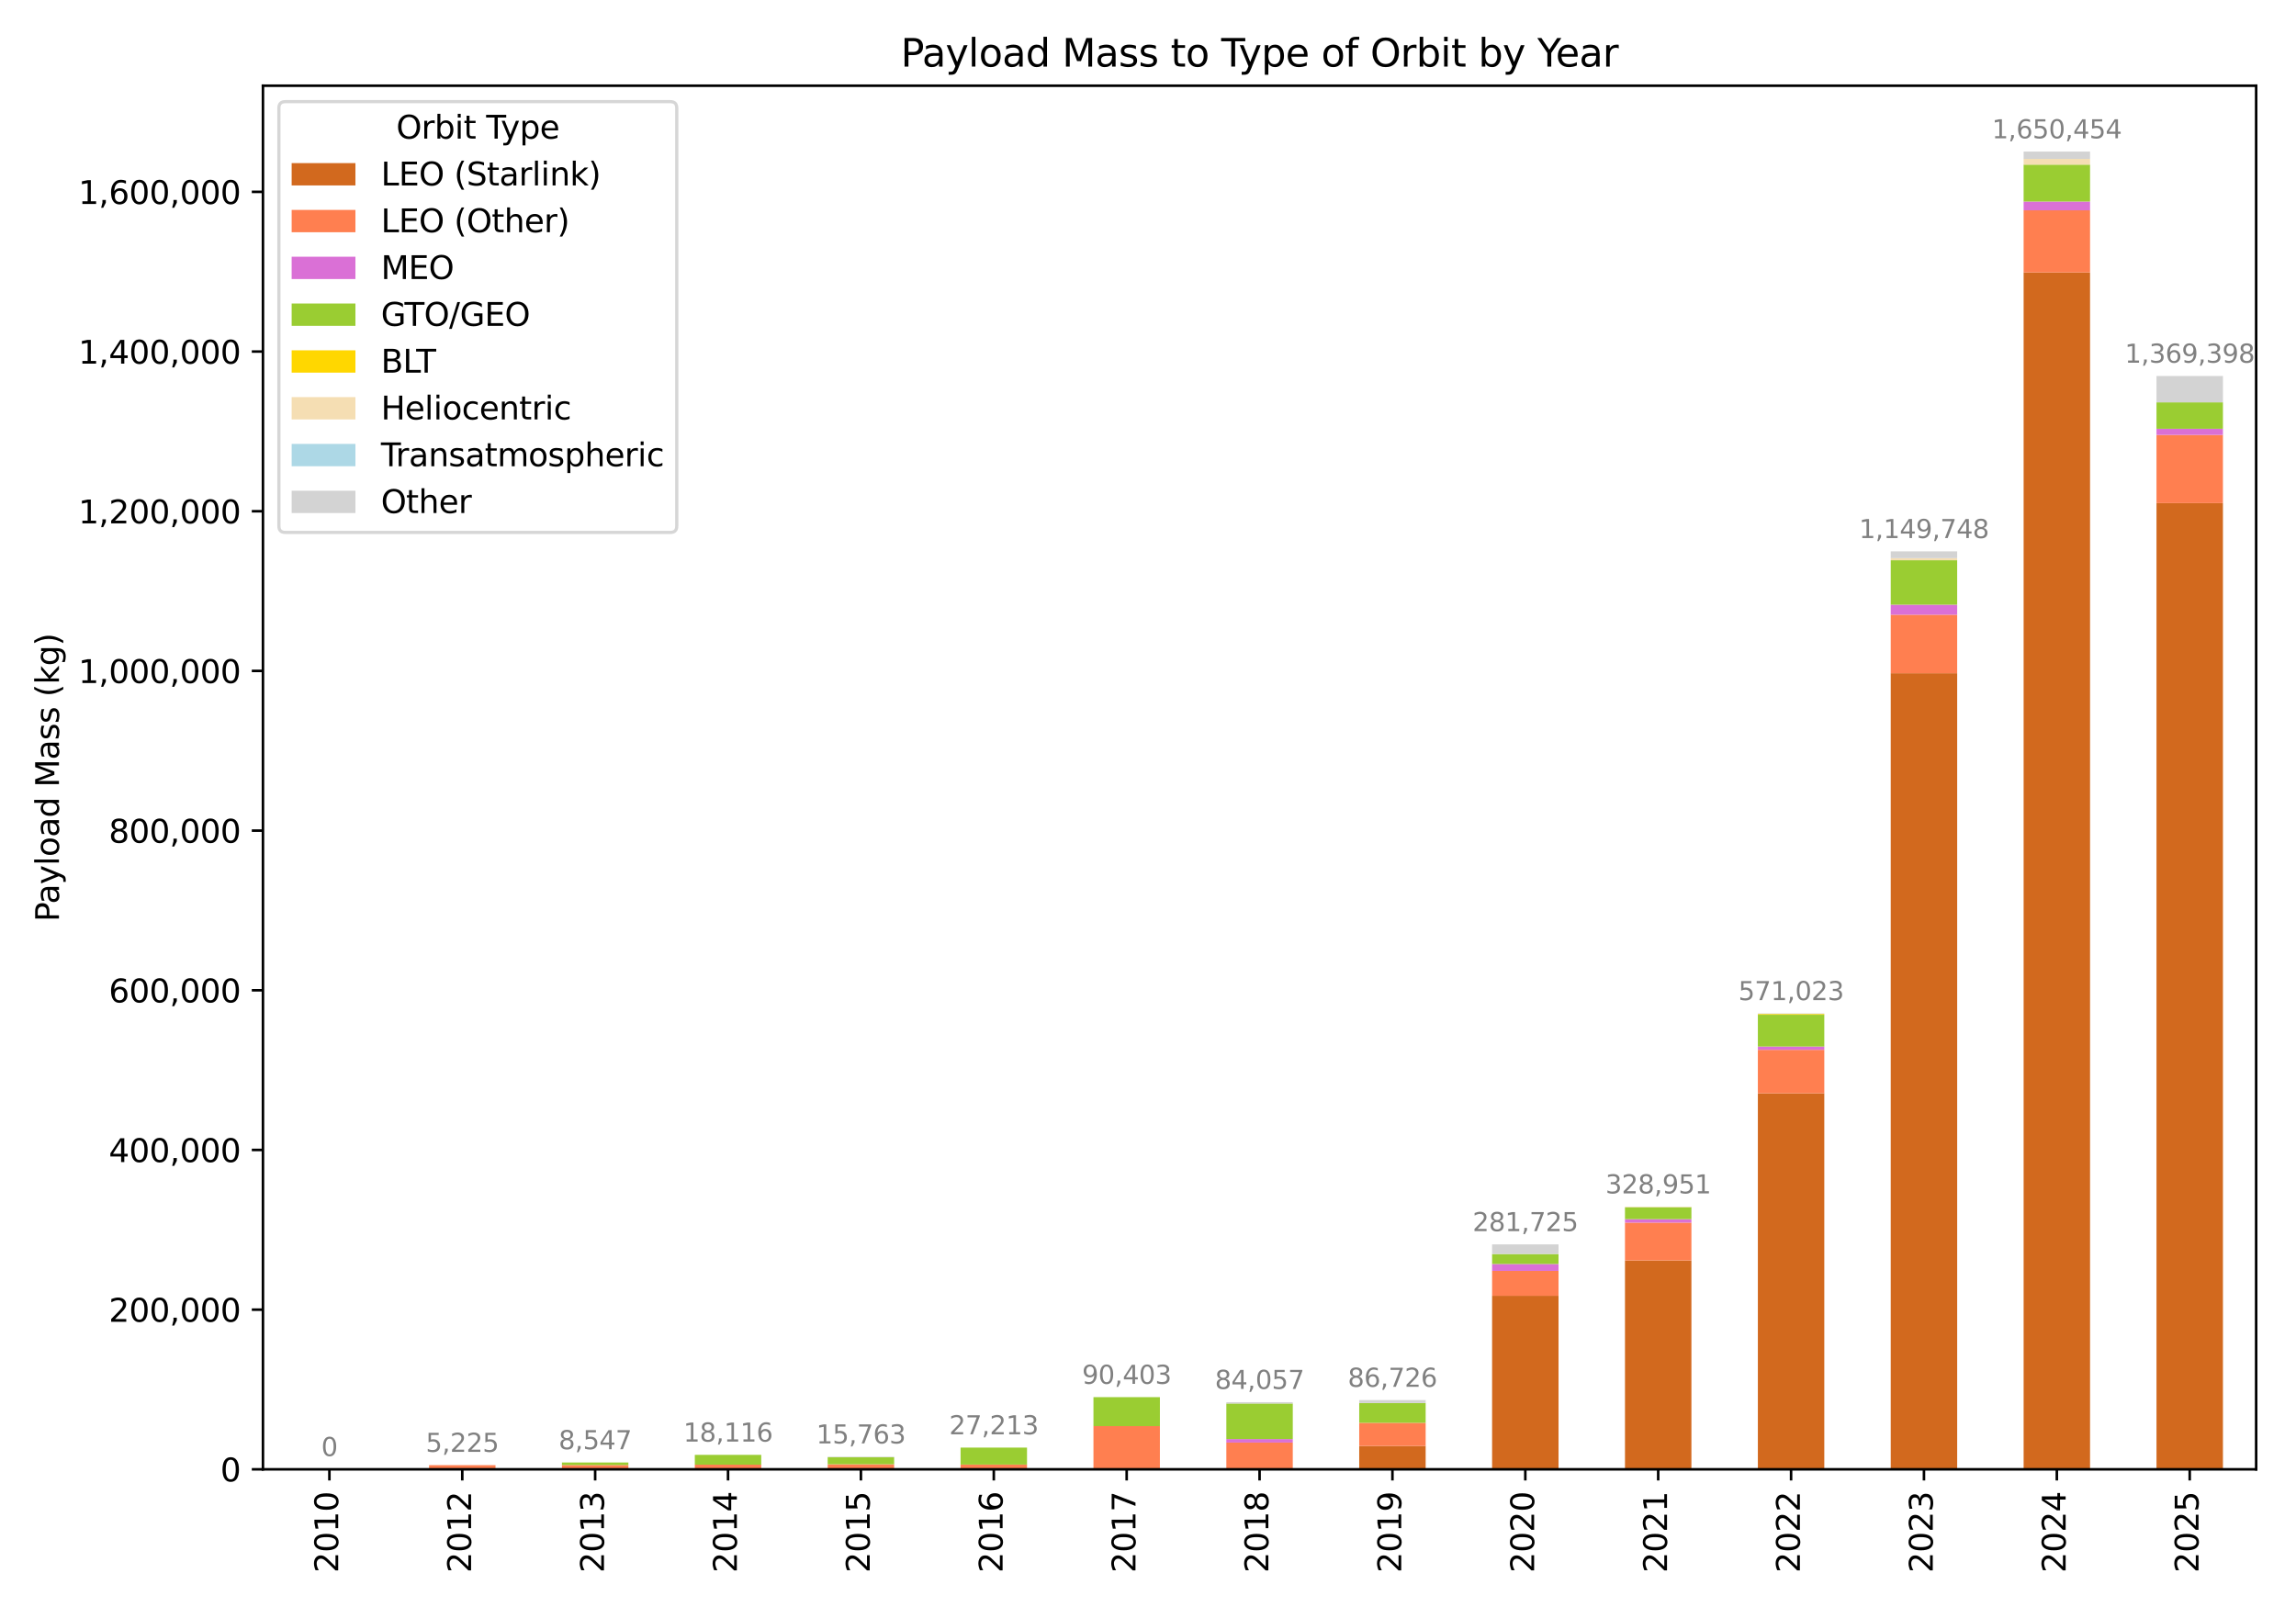 <?xml version="1.0" encoding="utf-8" standalone="no"?>
<!DOCTYPE svg PUBLIC "-//W3C//DTD SVG 1.1//EN"
  "http://www.w3.org/Graphics/SVG/1.1/DTD/svg11.dtd">
<svg xmlns:xlink="http://www.w3.org/1999/xlink" width="720pt" height="504pt" viewBox="0 0 720 504" xmlns="http://www.w3.org/2000/svg" version="1.1">
 <defs>
  <style type="text/css">*{stroke-linejoin: round; stroke-linecap: butt}</style>
 </defs>
 <g id="figure_1">
  <g id="patch_1">
   <path d="M 0 504 
L 720 504 
L 720 0 
L 0 0 
z
" style="fill: #ffffff"/>
  </g>
  <g id="axes_1">
   <g id="patch_2">
    <path d="M 82.46 460.82 
L 707.505 460.82 
L 707.505 26.88 
L 82.46 26.88 
z
" style="fill: #ffffff"/>
   </g>
   <g id="patch_3">
    <path d="M 92.877 460.82 
L 113.712 460.82 
L 113.712 460.82 
L 92.877 460.82 
z
" clip-path="url(#pbfa1a6b89a)" style="fill: #d2691e"/>
   </g>
   <g id="patch_4">
    <path d="M 134.547 460.82 
L 155.382 460.82 
L 155.382 460.82 
L 134.547 460.82 
z
" clip-path="url(#pbfa1a6b89a)" style="fill: #d2691e"/>
   </g>
   <g id="patch_5">
    <path d="M 176.217 460.82 
L 197.052 460.82 
L 197.052 460.82 
L 176.217 460.82 
z
" clip-path="url(#pbfa1a6b89a)" style="fill: #d2691e"/>
   </g>
   <g id="patch_6">
    <path d="M 217.886 460.82 
L 238.721 460.82 
L 238.721 460.82 
L 217.886 460.82 
z
" clip-path="url(#pbfa1a6b89a)" style="fill: #d2691e"/>
   </g>
   <g id="patch_7">
    <path d="M 259.556 460.82 
L 280.391 460.82 
L 280.391 460.82 
L 259.556 460.82 
z
" clip-path="url(#pbfa1a6b89a)" style="fill: #d2691e"/>
   </g>
   <g id="patch_8">
    <path d="M 301.226 460.82 
L 322.061 460.82 
L 322.061 460.82 
L 301.226 460.82 
z
" clip-path="url(#pbfa1a6b89a)" style="fill: #d2691e"/>
   </g>
   <g id="patch_9">
    <path d="M 342.895 460.82 
L 363.73 460.82 
L 363.73 460.82 
L 342.895 460.82 
z
" clip-path="url(#pbfa1a6b89a)" style="fill: #d2691e"/>
   </g>
   <g id="patch_10">
    <path d="M 384.565 460.82 
L 405.4 460.82 
L 405.4 460.82 
L 384.565 460.82 
z
" clip-path="url(#pbfa1a6b89a)" style="fill: #d2691e"/>
   </g>
   <g id="patch_11">
    <path d="M 426.235 460.82 
L 447.07 460.82 
L 447.07 453.503 
L 426.235 453.503 
z
" clip-path="url(#pbfa1a6b89a)" style="fill: #d2691e"/>
   </g>
   <g id="patch_12">
    <path d="M 467.904 460.82 
L 488.739 460.82 
L 488.739 406.387 
L 467.904 406.387 
z
" clip-path="url(#pbfa1a6b89a)" style="fill: #d2691e"/>
   </g>
   <g id="patch_13">
    <path d="M 509.574 460.82 
L 530.409 460.82 
L 530.409 395.306 
L 509.574 395.306 
z
" clip-path="url(#pbfa1a6b89a)" style="fill: #d2691e"/>
   </g>
   <g id="patch_14">
    <path d="M 551.244 460.82 
L 572.079 460.82 
L 572.079 342.894 
L 551.244 342.894 
z
" clip-path="url(#pbfa1a6b89a)" style="fill: #d2691e"/>
   </g>
   <g id="patch_15">
    <path d="M 592.913 460.82 
L 613.748 460.82 
L 613.748 211.145 
L 592.913 211.145 
z
" clip-path="url(#pbfa1a6b89a)" style="fill: #d2691e"/>
   </g>
   <g id="patch_16">
    <path d="M 634.583 460.82 
L 655.418 460.82 
L 655.418 85.443 
L 634.583 85.443 
z
" clip-path="url(#pbfa1a6b89a)" style="fill: #d2691e"/>
   </g>
   <g id="patch_17">
    <path d="M 676.253 460.82 
L 697.088 460.82 
L 697.088 157.79 
L 676.253 157.79 
z
" clip-path="url(#pbfa1a6b89a)" style="fill: #d2691e"/>
   </g>
   <g id="patch_18">
    <path d="M 92.877 460.82 
L 113.712 460.82 
L 113.712 460.82 
L 92.877 460.82 
z
" clip-path="url(#pbfa1a6b89a)" style="fill: #ff7f50"/>
   </g>
   <g id="patch_19">
    <path d="M 134.547 460.82 
L 155.382 460.82 
L 155.382 459.512 
L 134.547 459.512 
z
" clip-path="url(#pbfa1a6b89a)" style="fill: #ff7f50"/>
   </g>
   <g id="patch_20">
    <path d="M 176.217 460.82 
L 197.052 460.82 
L 197.052 459.474 
L 176.217 459.474 
z
" clip-path="url(#pbfa1a6b89a)" style="fill: #ff7f50"/>
   </g>
   <g id="patch_21">
    <path d="M 217.886 460.82 
L 238.721 460.82 
L 238.721 459.361 
L 217.886 459.361 
z
" clip-path="url(#pbfa1a6b89a)" style="fill: #ff7f50"/>
   </g>
   <g id="patch_22">
    <path d="M 259.556 460.82 
L 280.391 460.82 
L 280.391 459.236 
L 259.556 459.236 
z
" clip-path="url(#pbfa1a6b89a)" style="fill: #ff7f50"/>
   </g>
   <g id="patch_23">
    <path d="M 301.226 460.82 
L 322.061 460.82 
L 322.061 459.331 
L 301.226 459.331 
z
" clip-path="url(#pbfa1a6b89a)" style="fill: #ff7f50"/>
   </g>
   <g id="patch_24">
    <path d="M 342.895 460.82 
L 363.73 460.82 
L 363.73 447.273 
L 342.895 447.273 
z
" clip-path="url(#pbfa1a6b89a)" style="fill: #ff7f50"/>
   </g>
   <g id="patch_25">
    <path d="M 384.565 460.82 
L 405.4 460.82 
L 405.4 452.431 
L 384.565 452.431 
z
" clip-path="url(#pbfa1a6b89a)" style="fill: #ff7f50"/>
   </g>
   <g id="patch_26">
    <path d="M 426.235 453.503 
L 447.07 453.503 
L 447.07 446.233 
L 426.235 446.233 
z
" clip-path="url(#pbfa1a6b89a)" style="fill: #ff7f50"/>
   </g>
   <g id="patch_27">
    <path d="M 467.904 406.387 
L 488.739 406.387 
L 488.739 398.582 
L 467.904 398.582 
z
" clip-path="url(#pbfa1a6b89a)" style="fill: #ff7f50"/>
   </g>
   <g id="patch_28">
    <path d="M 509.574 395.306 
L 530.409 395.306 
L 530.409 383.447 
L 509.574 383.447 
z
" clip-path="url(#pbfa1a6b89a)" style="fill: #ff7f50"/>
   </g>
   <g id="patch_29">
    <path d="M 551.244 342.894 
L 572.079 342.894 
L 572.079 329.248 
L 551.244 329.248 
z
" clip-path="url(#pbfa1a6b89a)" style="fill: #ff7f50"/>
   </g>
   <g id="patch_30">
    <path d="M 592.913 211.145 
L 613.748 211.145 
L 613.748 192.795 
L 592.913 192.795 
z
" clip-path="url(#pbfa1a6b89a)" style="fill: #ff7f50"/>
   </g>
   <g id="patch_31">
    <path d="M 634.583 85.443 
L 655.418 85.443 
L 655.418 65.957 
L 634.583 65.957 
z
" clip-path="url(#pbfa1a6b89a)" style="fill: #ff7f50"/>
   </g>
   <g id="patch_32">
    <path d="M 676.253 157.79 
L 697.088 157.79 
L 697.088 136.411 
L 676.253 136.411 
z
" clip-path="url(#pbfa1a6b89a)" style="fill: #ff7f50"/>
   </g>
   <g id="patch_33">
    <path d="M 92.877 460.82 
L 113.712 460.82 
L 113.712 460.82 
L 92.877 460.82 
z
" clip-path="url(#pbfa1a6b89a)" style="fill: #da70d6"/>
   </g>
   <g id="patch_34">
    <path d="M 134.547 460.82 
L 155.382 460.82 
L 155.382 460.82 
L 134.547 460.82 
z
" clip-path="url(#pbfa1a6b89a)" style="fill: #da70d6"/>
   </g>
   <g id="patch_35">
    <path d="M 176.217 460.82 
L 197.052 460.82 
L 197.052 460.82 
L 176.217 460.82 
z
" clip-path="url(#pbfa1a6b89a)" style="fill: #da70d6"/>
   </g>
   <g id="patch_36">
    <path d="M 217.886 460.82 
L 238.721 460.82 
L 238.721 460.82 
L 217.886 460.82 
z
" clip-path="url(#pbfa1a6b89a)" style="fill: #da70d6"/>
   </g>
   <g id="patch_37">
    <path d="M 259.556 460.82 
L 280.391 460.82 
L 280.391 460.82 
L 259.556 460.82 
z
" clip-path="url(#pbfa1a6b89a)" style="fill: #da70d6"/>
   </g>
   <g id="patch_38">
    <path d="M 301.226 460.82 
L 322.061 460.82 
L 322.061 460.82 
L 301.226 460.82 
z
" clip-path="url(#pbfa1a6b89a)" style="fill: #da70d6"/>
   </g>
   <g id="patch_39">
    <path d="M 342.895 460.82 
L 363.73 460.82 
L 363.73 460.82 
L 342.895 460.82 
z
" clip-path="url(#pbfa1a6b89a)" style="fill: #da70d6"/>
   </g>
   <g id="patch_40">
    <path d="M 384.565 452.431 
L 405.4 452.431 
L 405.4 451.329 
L 384.565 451.329 
z
" clip-path="url(#pbfa1a6b89a)" style="fill: #da70d6"/>
   </g>
   <g id="patch_41">
    <path d="M 426.235 460.82 
L 447.07 460.82 
L 447.07 460.82 
L 426.235 460.82 
z
" clip-path="url(#pbfa1a6b89a)" style="fill: #da70d6"/>
   </g>
   <g id="patch_42">
    <path d="M 467.904 398.582 
L 488.739 398.582 
L 488.739 396.423 
L 467.904 396.423 
z
" clip-path="url(#pbfa1a6b89a)" style="fill: #da70d6"/>
   </g>
   <g id="patch_43">
    <path d="M 509.574 383.447 
L 530.409 383.447 
L 530.409 382.362 
L 509.574 382.362 
z
" clip-path="url(#pbfa1a6b89a)" style="fill: #da70d6"/>
   </g>
   <g id="patch_44">
    <path d="M 551.244 329.248 
L 572.079 329.248 
L 572.079 328.221 
L 551.244 328.221 
z
" clip-path="url(#pbfa1a6b89a)" style="fill: #da70d6"/>
   </g>
   <g id="patch_45">
    <path d="M 592.913 192.795 
L 613.748 192.795 
L 613.748 189.652 
L 592.913 189.652 
z
" clip-path="url(#pbfa1a6b89a)" style="fill: #da70d6"/>
   </g>
   <g id="patch_46">
    <path d="M 634.583 65.957 
L 655.418 65.957 
L 655.418 63.215 
L 634.583 63.215 
z
" clip-path="url(#pbfa1a6b89a)" style="fill: #da70d6"/>
   </g>
   <g id="patch_47">
    <path d="M 676.253 136.411 
L 697.088 136.411 
L 697.088 134.471 
L 676.253 134.471 
z
" clip-path="url(#pbfa1a6b89a)" style="fill: #da70d6"/>
   </g>
   <g id="patch_48">
    <path d="M 92.877 460.82 
L 113.712 460.82 
L 113.712 460.82 
L 92.877 460.82 
z
" clip-path="url(#pbfa1a6b89a)" style="fill: #9acd32"/>
   </g>
   <g id="patch_49">
    <path d="M 134.547 460.82 
L 155.382 460.82 
L 155.382 460.82 
L 134.547 460.82 
z
" clip-path="url(#pbfa1a6b89a)" style="fill: #9acd32"/>
   </g>
   <g id="patch_50">
    <path d="M 176.217 459.474 
L 197.052 459.474 
L 197.052 458.68 
L 176.217 458.68 
z
" clip-path="url(#pbfa1a6b89a)" style="fill: #9acd32"/>
   </g>
   <g id="patch_51">
    <path d="M 217.886 459.361 
L 238.721 459.361 
L 238.721 456.284 
L 217.886 456.284 
z
" clip-path="url(#pbfa1a6b89a)" style="fill: #9acd32"/>
   </g>
   <g id="patch_52">
    <path d="M 259.556 459.236 
L 280.391 459.236 
L 280.391 457.016 
L 259.556 457.016 
z
" clip-path="url(#pbfa1a6b89a)" style="fill: #9acd32"/>
   </g>
   <g id="patch_53">
    <path d="M 301.226 459.331 
L 322.061 459.331 
L 322.061 454.006 
L 301.226 454.006 
z
" clip-path="url(#pbfa1a6b89a)" style="fill: #9acd32"/>
   </g>
   <g id="patch_54">
    <path d="M 342.895 447.273 
L 363.73 447.273 
L 363.73 438.183 
L 342.895 438.183 
z
" clip-path="url(#pbfa1a6b89a)" style="fill: #9acd32"/>
   </g>
   <g id="patch_55">
    <path d="M 384.565 451.329 
L 405.4 451.329 
L 405.4 440.176 
L 384.565 440.176 
z
" clip-path="url(#pbfa1a6b89a)" style="fill: #9acd32"/>
   </g>
   <g id="patch_56">
    <path d="M 426.235 446.233 
L 447.07 446.233 
L 447.07 440.03 
L 426.235 440.03 
z
" clip-path="url(#pbfa1a6b89a)" style="fill: #9acd32"/>
   </g>
   <g id="patch_57">
    <path d="M 467.904 396.423 
L 488.739 396.423 
L 488.739 393.293 
L 467.904 393.293 
z
" clip-path="url(#pbfa1a6b89a)" style="fill: #9acd32"/>
   </g>
   <g id="patch_58">
    <path d="M 509.574 382.362 
L 530.409 382.362 
L 530.409 378.606 
L 509.574 378.606 
z
" clip-path="url(#pbfa1a6b89a)" style="fill: #9acd32"/>
   </g>
   <g id="patch_59">
    <path d="M 551.244 328.221 
L 572.079 328.221 
L 572.079 318.255 
L 551.244 318.255 
z
" clip-path="url(#pbfa1a6b89a)" style="fill: #9acd32"/>
   </g>
   <g id="patch_60">
    <path d="M 592.913 189.652 
L 613.748 189.652 
L 613.748 175.705 
L 592.913 175.705 
z
" clip-path="url(#pbfa1a6b89a)" style="fill: #9acd32"/>
   </g>
   <g id="patch_61">
    <path d="M 634.583 63.215 
L 655.418 63.215 
L 655.418 51.634 
L 634.583 51.634 
z
" clip-path="url(#pbfa1a6b89a)" style="fill: #9acd32"/>
   </g>
   <g id="patch_62">
    <path d="M 676.253 134.471 
L 697.088 134.471 
L 697.088 126.182 
L 676.253 126.182 
z
" clip-path="url(#pbfa1a6b89a)" style="fill: #9acd32"/>
   </g>
   <g id="patch_63">
    <path d="M 92.877 460.82 
L 113.712 460.82 
L 113.712 460.82 
L 92.877 460.82 
z
" clip-path="url(#pbfa1a6b89a)" style="fill: #ffd700"/>
   </g>
   <g id="patch_64">
    <path d="M 134.547 460.82 
L 155.382 460.82 
L 155.382 460.82 
L 134.547 460.82 
z
" clip-path="url(#pbfa1a6b89a)" style="fill: #ffd700"/>
   </g>
   <g id="patch_65">
    <path d="M 176.217 460.82 
L 197.052 460.82 
L 197.052 460.82 
L 176.217 460.82 
z
" clip-path="url(#pbfa1a6b89a)" style="fill: #ffd700"/>
   </g>
   <g id="patch_66">
    <path d="M 217.886 460.82 
L 238.721 460.82 
L 238.721 460.82 
L 217.886 460.82 
z
" clip-path="url(#pbfa1a6b89a)" style="fill: #ffd700"/>
   </g>
   <g id="patch_67">
    <path d="M 259.556 460.82 
L 280.391 460.82 
L 280.391 460.82 
L 259.556 460.82 
z
" clip-path="url(#pbfa1a6b89a)" style="fill: #ffd700"/>
   </g>
   <g id="patch_68">
    <path d="M 301.226 460.82 
L 322.061 460.82 
L 322.061 460.82 
L 301.226 460.82 
z
" clip-path="url(#pbfa1a6b89a)" style="fill: #ffd700"/>
   </g>
   <g id="patch_69">
    <path d="M 342.895 460.82 
L 363.73 460.82 
L 363.73 460.82 
L 342.895 460.82 
z
" clip-path="url(#pbfa1a6b89a)" style="fill: #ffd700"/>
   </g>
   <g id="patch_70">
    <path d="M 384.565 460.82 
L 405.4 460.82 
L 405.4 460.82 
L 384.565 460.82 
z
" clip-path="url(#pbfa1a6b89a)" style="fill: #ffd700"/>
   </g>
   <g id="patch_71">
    <path d="M 426.235 460.82 
L 447.07 460.82 
L 447.07 460.82 
L 426.235 460.82 
z
" clip-path="url(#pbfa1a6b89a)" style="fill: #ffd700"/>
   </g>
   <g id="patch_72">
    <path d="M 467.904 460.82 
L 488.739 460.82 
L 488.739 460.82 
L 467.904 460.82 
z
" clip-path="url(#pbfa1a6b89a)" style="fill: #ffd700"/>
   </g>
   <g id="patch_73">
    <path d="M 509.574 460.82 
L 530.409 460.82 
L 530.409 460.82 
L 509.574 460.82 
z
" clip-path="url(#pbfa1a6b89a)" style="fill: #ffd700"/>
   </g>
   <g id="patch_74">
    <path d="M 551.244 318.255 
L 572.079 318.255 
L 572.079 318.005 
L 551.244 318.005 
z
" clip-path="url(#pbfa1a6b89a)" style="fill: #ffd700"/>
   </g>
   <g id="patch_75">
    <path d="M 592.913 460.82 
L 613.748 460.82 
L 613.748 460.82 
L 592.913 460.82 
z
" clip-path="url(#pbfa1a6b89a)" style="fill: #ffd700"/>
   </g>
   <g id="patch_76">
    <path d="M 634.583 460.82 
L 655.418 460.82 
L 655.418 460.82 
L 634.583 460.82 
z
" clip-path="url(#pbfa1a6b89a)" style="fill: #ffd700"/>
   </g>
   <g id="patch_77">
    <path d="M 676.253 460.82 
L 697.088 460.82 
L 697.088 460.82 
L 676.253 460.82 
z
" clip-path="url(#pbfa1a6b89a)" style="fill: #ffd700"/>
   </g>
   <g id="patch_78">
    <path d="M 92.877 460.82 
L 113.712 460.82 
L 113.712 460.82 
L 92.877 460.82 
z
" clip-path="url(#pbfa1a6b89a)" style="fill: #f5deb3"/>
   </g>
   <g id="patch_79">
    <path d="M 134.547 460.82 
L 155.382 460.82 
L 155.382 460.82 
L 134.547 460.82 
z
" clip-path="url(#pbfa1a6b89a)" style="fill: #f5deb3"/>
   </g>
   <g id="patch_80">
    <path d="M 176.217 460.82 
L 197.052 460.82 
L 197.052 460.82 
L 176.217 460.82 
z
" clip-path="url(#pbfa1a6b89a)" style="fill: #f5deb3"/>
   </g>
   <g id="patch_81">
    <path d="M 217.886 460.82 
L 238.721 460.82 
L 238.721 460.82 
L 217.886 460.82 
z
" clip-path="url(#pbfa1a6b89a)" style="fill: #f5deb3"/>
   </g>
   <g id="patch_82">
    <path d="M 259.556 460.82 
L 280.391 460.82 
L 280.391 460.82 
L 259.556 460.82 
z
" clip-path="url(#pbfa1a6b89a)" style="fill: #f5deb3"/>
   </g>
   <g id="patch_83">
    <path d="M 301.226 460.82 
L 322.061 460.82 
L 322.061 460.82 
L 301.226 460.82 
z
" clip-path="url(#pbfa1a6b89a)" style="fill: #f5deb3"/>
   </g>
   <g id="patch_84">
    <path d="M 342.895 460.82 
L 363.73 460.82 
L 363.73 460.82 
L 342.895 460.82 
z
" clip-path="url(#pbfa1a6b89a)" style="fill: #f5deb3"/>
   </g>
   <g id="patch_85">
    <path d="M 384.565 460.82 
L 405.4 460.82 
L 405.4 460.82 
L 384.565 460.82 
z
" clip-path="url(#pbfa1a6b89a)" style="fill: #f5deb3"/>
   </g>
   <g id="patch_86">
    <path d="M 426.235 460.82 
L 447.07 460.82 
L 447.07 460.82 
L 426.235 460.82 
z
" clip-path="url(#pbfa1a6b89a)" style="fill: #f5deb3"/>
   </g>
   <g id="patch_87">
    <path d="M 467.904 460.82 
L 488.739 460.82 
L 488.739 460.82 
L 467.904 460.82 
z
" clip-path="url(#pbfa1a6b89a)" style="fill: #f5deb3"/>
   </g>
   <g id="patch_88">
    <path d="M 509.574 378.606 
L 530.409 378.606 
L 530.409 378.45 
L 509.574 378.45 
z
" clip-path="url(#pbfa1a6b89a)" style="fill: #f5deb3"/>
   </g>
   <g id="patch_89">
    <path d="M 551.244 460.82 
L 572.079 460.82 
L 572.079 460.82 
L 551.244 460.82 
z
" clip-path="url(#pbfa1a6b89a)" style="fill: #f5deb3"/>
   </g>
   <g id="patch_90">
    <path d="M 592.913 175.705 
L 613.748 175.705 
L 613.748 175.052 
L 592.913 175.052 
z
" clip-path="url(#pbfa1a6b89a)" style="fill: #f5deb3"/>
   </g>
   <g id="patch_91">
    <path d="M 634.583 51.634 
L 655.418 51.634 
L 655.418 49.838 
L 634.583 49.838 
z
" clip-path="url(#pbfa1a6b89a)" style="fill: #f5deb3"/>
   </g>
   <g id="patch_92">
    <path d="M 676.253 460.82 
L 697.088 460.82 
L 697.088 460.82 
L 676.253 460.82 
z
" clip-path="url(#pbfa1a6b89a)" style="fill: #f5deb3"/>
   </g>
   <g id="patch_93">
    <path d="M 92.877 460.82 
L 113.712 460.82 
L 113.712 460.82 
L 92.877 460.82 
z
" clip-path="url(#pbfa1a6b89a)" style="fill: #add8e6"/>
   </g>
   <g id="patch_94">
    <path d="M 134.547 460.82 
L 155.382 460.82 
L 155.382 460.82 
L 134.547 460.82 
z
" clip-path="url(#pbfa1a6b89a)" style="fill: #add8e6"/>
   </g>
   <g id="patch_95">
    <path d="M 176.217 460.82 
L 197.052 460.82 
L 197.052 460.82 
L 176.217 460.82 
z
" clip-path="url(#pbfa1a6b89a)" style="fill: #add8e6"/>
   </g>
   <g id="patch_96">
    <path d="M 217.886 460.82 
L 238.721 460.82 
L 238.721 460.82 
L 217.886 460.82 
z
" clip-path="url(#pbfa1a6b89a)" style="fill: #add8e6"/>
   </g>
   <g id="patch_97">
    <path d="M 259.556 460.82 
L 280.391 460.82 
L 280.391 460.82 
L 259.556 460.82 
z
" clip-path="url(#pbfa1a6b89a)" style="fill: #add8e6"/>
   </g>
   <g id="patch_98">
    <path d="M 301.226 460.82 
L 322.061 460.82 
L 322.061 460.82 
L 301.226 460.82 
z
" clip-path="url(#pbfa1a6b89a)" style="fill: #add8e6"/>
   </g>
   <g id="patch_99">
    <path d="M 342.895 460.82 
L 363.73 460.82 
L 363.73 460.82 
L 342.895 460.82 
z
" clip-path="url(#pbfa1a6b89a)" style="fill: #add8e6"/>
   </g>
   <g id="patch_100">
    <path d="M 384.565 460.82 
L 405.4 460.82 
L 405.4 460.82 
L 384.565 460.82 
z
" clip-path="url(#pbfa1a6b89a)" style="fill: #add8e6"/>
   </g>
   <g id="patch_101">
    <path d="M 426.235 460.82 
L 447.07 460.82 
L 447.07 460.82 
L 426.235 460.82 
z
" clip-path="url(#pbfa1a6b89a)" style="fill: #add8e6"/>
   </g>
   <g id="patch_102">
    <path d="M 467.904 460.82 
L 488.739 460.82 
L 488.739 460.82 
L 467.904 460.82 
z
" clip-path="url(#pbfa1a6b89a)" style="fill: #add8e6"/>
   </g>
   <g id="patch_103">
    <path d="M 509.574 460.82 
L 530.409 460.82 
L 530.409 460.82 
L 509.574 460.82 
z
" clip-path="url(#pbfa1a6b89a)" style="fill: #add8e6"/>
   </g>
   <g id="patch_104">
    <path d="M 551.244 460.82 
L 572.079 460.82 
L 572.079 460.82 
L 551.244 460.82 
z
" clip-path="url(#pbfa1a6b89a)" style="fill: #add8e6"/>
   </g>
   <g id="patch_105">
    <path d="M 592.913 460.82 
L 613.748 460.82 
L 613.748 460.82 
L 592.913 460.82 
z
" clip-path="url(#pbfa1a6b89a)" style="fill: #add8e6"/>
   </g>
   <g id="patch_106">
    <path d="M 634.583 460.82 
L 655.418 460.82 
L 655.418 460.82 
L 634.583 460.82 
z
" clip-path="url(#pbfa1a6b89a)" style="fill: #add8e6"/>
   </g>
   <g id="patch_107">
    <path d="M 676.253 460.82 
L 697.088 460.82 
L 697.088 460.82 
L 676.253 460.82 
z
" clip-path="url(#pbfa1a6b89a)" style="fill: #add8e6"/>
   </g>
   <g id="patch_108">
    <path d="M 92.877 460.82 
L 113.712 460.82 
L 113.712 460.82 
L 92.877 460.82 
z
" clip-path="url(#pbfa1a6b89a)" style="fill: #d3d3d3"/>
   </g>
   <g id="patch_109">
    <path d="M 134.547 460.82 
L 155.382 460.82 
L 155.382 460.82 
L 134.547 460.82 
z
" clip-path="url(#pbfa1a6b89a)" style="fill: #d3d3d3"/>
   </g>
   <g id="patch_110">
    <path d="M 176.217 460.82 
L 197.052 460.82 
L 197.052 460.82 
L 176.217 460.82 
z
" clip-path="url(#pbfa1a6b89a)" style="fill: #d3d3d3"/>
   </g>
   <g id="patch_111">
    <path d="M 217.886 460.82 
L 238.721 460.82 
L 238.721 460.82 
L 217.886 460.82 
z
" clip-path="url(#pbfa1a6b89a)" style="fill: #d3d3d3"/>
   </g>
   <g id="patch_112">
    <path d="M 259.556 457.016 
L 280.391 457.016 
L 280.391 456.873 
L 259.556 456.873 
z
" clip-path="url(#pbfa1a6b89a)" style="fill: #d3d3d3"/>
   </g>
   <g id="patch_113">
    <path d="M 301.226 460.82 
L 322.061 460.82 
L 322.061 460.82 
L 301.226 460.82 
z
" clip-path="url(#pbfa1a6b89a)" style="fill: #d3d3d3"/>
   </g>
   <g id="patch_114">
    <path d="M 342.895 460.82 
L 363.73 460.82 
L 363.73 460.82 
L 342.895 460.82 
z
" clip-path="url(#pbfa1a6b89a)" style="fill: #d3d3d3"/>
   </g>
   <g id="patch_115">
    <path d="M 384.565 440.176 
L 405.4 440.176 
L 405.4 439.772 
L 384.565 439.772 
z
" clip-path="url(#pbfa1a6b89a)" style="fill: #d3d3d3"/>
   </g>
   <g id="patch_116">
    <path d="M 426.235 440.03 
L 447.07 440.03 
L 447.07 439.104 
L 426.235 439.104 
z
" clip-path="url(#pbfa1a6b89a)" style="fill: #d3d3d3"/>
   </g>
   <g id="patch_117">
    <path d="M 467.904 393.293 
L 488.739 393.293 
L 488.739 390.276 
L 467.904 390.276 
z
" clip-path="url(#pbfa1a6b89a)" style="fill: #d3d3d3"/>
   </g>
   <g id="patch_118">
    <path d="M 509.574 460.82 
L 530.409 460.82 
L 530.409 460.82 
L 509.574 460.82 
z
" clip-path="url(#pbfa1a6b89a)" style="fill: #d3d3d3"/>
   </g>
   <g id="patch_119">
    <path d="M 551.244 318.005 
L 572.079 318.005 
L 572.079 317.835 
L 551.244 317.835 
z
" clip-path="url(#pbfa1a6b89a)" style="fill: #d3d3d3"/>
   </g>
   <g id="patch_120">
    <path d="M 592.913 175.052 
L 613.748 175.052 
L 613.748 172.921 
L 592.913 172.921 
z
" clip-path="url(#pbfa1a6b89a)" style="fill: #d3d3d3"/>
   </g>
   <g id="patch_121">
    <path d="M 634.583 49.838 
L 655.418 49.838 
L 655.418 47.544 
L 634.583 47.544 
z
" clip-path="url(#pbfa1a6b89a)" style="fill: #d3d3d3"/>
   </g>
   <g id="patch_122">
    <path d="M 676.253 126.182 
L 697.088 126.182 
L 697.088 117.921 
L 676.253 117.921 
z
" clip-path="url(#pbfa1a6b89a)" style="fill: #d3d3d3"/>
   </g>
   <g id="matplotlib.axis_1">
    <g id="xtick_1">
     <g id="line2d_1">
      <defs>
       <path id="m222aa6b4fd" d="M 0 0 
L 0 3.5 
" style="stroke: #000000; stroke-width: 0.8"/>
      </defs>
      <g>
       <use xlink:href="#m222aa6b4fd" x="103.295" y="460.82" style="stroke: #000000; stroke-width: 0.8"/>
      </g>
     </g>
     <g id="text_1">
      <!-- 2010 -->
      <g transform="translate(106.054 493.27) rotate(-90) scale(0.1 -0.1)">
       <defs>
        <path id="DejaVuSans-32" d="M 1228 531 
L 3431 531 
L 3431 0 
L 469 0 
L 469 531 
Q 828 903 1448 1529 
Q 2069 2156 2228 2338 
Q 2531 2678 2651 2914 
Q 2772 3150 2772 3378 
Q 2772 3750 2511 3984 
Q 2250 4219 1831 4219 
Q 1534 4219 1204 4116 
Q 875 4013 500 3803 
L 500 4441 
Q 881 4594 1212 4672 
Q 1544 4750 1819 4750 
Q 2544 4750 2975 4387 
Q 3406 4025 3406 3419 
Q 3406 3131 3298 2873 
Q 3191 2616 2906 2266 
Q 2828 2175 2409 1742 
Q 1991 1309 1228 531 
z
" transform="scale(0.016)"/>
        <path id="DejaVuSans-30" d="M 2034 4250 
Q 1547 4250 1301 3770 
Q 1056 3291 1056 2328 
Q 1056 1369 1301 889 
Q 1547 409 2034 409 
Q 2525 409 2770 889 
Q 3016 1369 3016 2328 
Q 3016 3291 2770 3770 
Q 2525 4250 2034 4250 
z
M 2034 4750 
Q 2819 4750 3233 4129 
Q 3647 3509 3647 2328 
Q 3647 1150 3233 529 
Q 2819 -91 2034 -91 
Q 1250 -91 836 529 
Q 422 1150 422 2328 
Q 422 3509 836 4129 
Q 1250 4750 2034 4750 
z
" transform="scale(0.016)"/>
        <path id="DejaVuSans-31" d="M 794 531 
L 1825 531 
L 1825 4091 
L 703 3866 
L 703 4441 
L 1819 4666 
L 2450 4666 
L 2450 531 
L 3481 531 
L 3481 0 
L 794 0 
L 794 531 
z
" transform="scale(0.016)"/>
       </defs>
       <use xlink:href="#DejaVuSans-32"/>
       <use xlink:href="#DejaVuSans-30" x="63.623"/>
       <use xlink:href="#DejaVuSans-31" x="127.246"/>
       <use xlink:href="#DejaVuSans-30" x="190.869"/>
      </g>
     </g>
    </g>
    <g id="xtick_2">
     <g id="line2d_2">
      <g>
       <use xlink:href="#m222aa6b4fd" x="144.964" y="460.82" style="stroke: #000000; stroke-width: 0.8"/>
      </g>
     </g>
     <g id="text_2">
      <!-- 2012 -->
      <g transform="translate(147.724 493.27) rotate(-90) scale(0.1 -0.1)">
       <use xlink:href="#DejaVuSans-32"/>
       <use xlink:href="#DejaVuSans-30" x="63.623"/>
       <use xlink:href="#DejaVuSans-31" x="127.246"/>
       <use xlink:href="#DejaVuSans-32" x="190.869"/>
      </g>
     </g>
    </g>
    <g id="xtick_3">
     <g id="line2d_3">
      <g>
       <use xlink:href="#m222aa6b4fd" x="186.634" y="460.82" style="stroke: #000000; stroke-width: 0.8"/>
      </g>
     </g>
     <g id="text_3">
      <!-- 2013 -->
      <g transform="translate(189.394 493.27) rotate(-90) scale(0.1 -0.1)">
       <defs>
        <path id="DejaVuSans-33" d="M 2597 2516 
Q 3050 2419 3304 2112 
Q 3559 1806 3559 1356 
Q 3559 666 3084 287 
Q 2609 -91 1734 -91 
Q 1441 -91 1130 -33 
Q 819 25 488 141 
L 488 750 
Q 750 597 1062 519 
Q 1375 441 1716 441 
Q 2309 441 2620 675 
Q 2931 909 2931 1356 
Q 2931 1769 2642 2001 
Q 2353 2234 1838 2234 
L 1294 2234 
L 1294 2753 
L 1863 2753 
Q 2328 2753 2575 2939 
Q 2822 3125 2822 3475 
Q 2822 3834 2567 4026 
Q 2313 4219 1838 4219 
Q 1578 4219 1281 4162 
Q 984 4106 628 3988 
L 628 4550 
Q 988 4650 1302 4700 
Q 1616 4750 1894 4750 
Q 2613 4750 3031 4423 
Q 3450 4097 3450 3541 
Q 3450 3153 3228 2886 
Q 3006 2619 2597 2516 
z
" transform="scale(0.016)"/>
       </defs>
       <use xlink:href="#DejaVuSans-32"/>
       <use xlink:href="#DejaVuSans-30" x="63.623"/>
       <use xlink:href="#DejaVuSans-31" x="127.246"/>
       <use xlink:href="#DejaVuSans-33" x="190.869"/>
      </g>
     </g>
    </g>
    <g id="xtick_4">
     <g id="line2d_4">
      <g>
       <use xlink:href="#m222aa6b4fd" x="228.304" y="460.82" style="stroke: #000000; stroke-width: 0.8"/>
      </g>
     </g>
     <g id="text_4">
      <!-- 2014 -->
      <g transform="translate(231.063 493.27) rotate(-90) scale(0.1 -0.1)">
       <defs>
        <path id="DejaVuSans-34" d="M 2419 4116 
L 825 1625 
L 2419 1625 
L 2419 4116 
z
M 2253 4666 
L 3047 4666 
L 3047 1625 
L 3713 1625 
L 3713 1100 
L 3047 1100 
L 3047 0 
L 2419 0 
L 2419 1100 
L 313 1100 
L 313 1709 
L 2253 4666 
z
" transform="scale(0.016)"/>
       </defs>
       <use xlink:href="#DejaVuSans-32"/>
       <use xlink:href="#DejaVuSans-30" x="63.623"/>
       <use xlink:href="#DejaVuSans-31" x="127.246"/>
       <use xlink:href="#DejaVuSans-34" x="190.869"/>
      </g>
     </g>
    </g>
    <g id="xtick_5">
     <g id="line2d_5">
      <g>
       <use xlink:href="#m222aa6b4fd" x="269.974" y="460.82" style="stroke: #000000; stroke-width: 0.8"/>
      </g>
     </g>
     <g id="text_5">
      <!-- 2015 -->
      <g transform="translate(272.733 493.27) rotate(-90) scale(0.1 -0.1)">
       <defs>
        <path id="DejaVuSans-35" d="M 691 4666 
L 3169 4666 
L 3169 4134 
L 1269 4134 
L 1269 2991 
Q 1406 3038 1543 3061 
Q 1681 3084 1819 3084 
Q 2600 3084 3056 2656 
Q 3513 2228 3513 1497 
Q 3513 744 3044 326 
Q 2575 -91 1722 -91 
Q 1428 -91 1123 -41 
Q 819 9 494 109 
L 494 744 
Q 775 591 1075 516 
Q 1375 441 1709 441 
Q 2250 441 2565 725 
Q 2881 1009 2881 1497 
Q 2881 1984 2565 2268 
Q 2250 2553 1709 2553 
Q 1456 2553 1204 2497 
Q 953 2441 691 2322 
L 691 4666 
z
" transform="scale(0.016)"/>
       </defs>
       <use xlink:href="#DejaVuSans-32"/>
       <use xlink:href="#DejaVuSans-30" x="63.623"/>
       <use xlink:href="#DejaVuSans-31" x="127.246"/>
       <use xlink:href="#DejaVuSans-35" x="190.869"/>
      </g>
     </g>
    </g>
    <g id="xtick_6">
     <g id="line2d_6">
      <g>
       <use xlink:href="#m222aa6b4fd" x="311.643" y="460.82" style="stroke: #000000; stroke-width: 0.8"/>
      </g>
     </g>
     <g id="text_6">
      <!-- 2016 -->
      <g transform="translate(314.403 493.27) rotate(-90) scale(0.1 -0.1)">
       <defs>
        <path id="DejaVuSans-36" d="M 2113 2584 
Q 1688 2584 1439 2293 
Q 1191 2003 1191 1497 
Q 1191 994 1439 701 
Q 1688 409 2113 409 
Q 2538 409 2786 701 
Q 3034 994 3034 1497 
Q 3034 2003 2786 2293 
Q 2538 2584 2113 2584 
z
M 3366 4563 
L 3366 3988 
Q 3128 4100 2886 4159 
Q 2644 4219 2406 4219 
Q 1781 4219 1451 3797 
Q 1122 3375 1075 2522 
Q 1259 2794 1537 2939 
Q 1816 3084 2150 3084 
Q 2853 3084 3261 2657 
Q 3669 2231 3669 1497 
Q 3669 778 3244 343 
Q 2819 -91 2113 -91 
Q 1303 -91 875 529 
Q 447 1150 447 2328 
Q 447 3434 972 4092 
Q 1497 4750 2381 4750 
Q 2619 4750 2861 4703 
Q 3103 4656 3366 4563 
z
" transform="scale(0.016)"/>
       </defs>
       <use xlink:href="#DejaVuSans-32"/>
       <use xlink:href="#DejaVuSans-30" x="63.623"/>
       <use xlink:href="#DejaVuSans-31" x="127.246"/>
       <use xlink:href="#DejaVuSans-36" x="190.869"/>
      </g>
     </g>
    </g>
    <g id="xtick_7">
     <g id="line2d_7">
      <g>
       <use xlink:href="#m222aa6b4fd" x="353.313" y="460.82" style="stroke: #000000; stroke-width: 0.8"/>
      </g>
     </g>
     <g id="text_7">
      <!-- 2017 -->
      <g transform="translate(356.072 493.27) rotate(-90) scale(0.1 -0.1)">
       <defs>
        <path id="DejaVuSans-37" d="M 525 4666 
L 3525 4666 
L 3525 4397 
L 1831 0 
L 1172 0 
L 2766 4134 
L 525 4134 
L 525 4666 
z
" transform="scale(0.016)"/>
       </defs>
       <use xlink:href="#DejaVuSans-32"/>
       <use xlink:href="#DejaVuSans-30" x="63.623"/>
       <use xlink:href="#DejaVuSans-31" x="127.246"/>
       <use xlink:href="#DejaVuSans-37" x="190.869"/>
      </g>
     </g>
    </g>
    <g id="xtick_8">
     <g id="line2d_8">
      <g>
       <use xlink:href="#m222aa6b4fd" x="394.983" y="460.82" style="stroke: #000000; stroke-width: 0.8"/>
      </g>
     </g>
     <g id="text_8">
      <!-- 2018 -->
      <g transform="translate(397.742 493.27) rotate(-90) scale(0.1 -0.1)">
       <defs>
        <path id="DejaVuSans-38" d="M 2034 2216 
Q 1584 2216 1326 1975 
Q 1069 1734 1069 1313 
Q 1069 891 1326 650 
Q 1584 409 2034 409 
Q 2484 409 2743 651 
Q 3003 894 3003 1313 
Q 3003 1734 2745 1975 
Q 2488 2216 2034 2216 
z
M 1403 2484 
Q 997 2584 770 2862 
Q 544 3141 544 3541 
Q 544 4100 942 4425 
Q 1341 4750 2034 4750 
Q 2731 4750 3128 4425 
Q 3525 4100 3525 3541 
Q 3525 3141 3298 2862 
Q 3072 2584 2669 2484 
Q 3125 2378 3379 2068 
Q 3634 1759 3634 1313 
Q 3634 634 3220 271 
Q 2806 -91 2034 -91 
Q 1263 -91 848 271 
Q 434 634 434 1313 
Q 434 1759 690 2068 
Q 947 2378 1403 2484 
z
M 1172 3481 
Q 1172 3119 1398 2916 
Q 1625 2713 2034 2713 
Q 2441 2713 2670 2916 
Q 2900 3119 2900 3481 
Q 2900 3844 2670 4047 
Q 2441 4250 2034 4250 
Q 1625 4250 1398 4047 
Q 1172 3844 1172 3481 
z
" transform="scale(0.016)"/>
       </defs>
       <use xlink:href="#DejaVuSans-32"/>
       <use xlink:href="#DejaVuSans-30" x="63.623"/>
       <use xlink:href="#DejaVuSans-31" x="127.246"/>
       <use xlink:href="#DejaVuSans-38" x="190.869"/>
      </g>
     </g>
    </g>
    <g id="xtick_9">
     <g id="line2d_9">
      <g>
       <use xlink:href="#m222aa6b4fd" x="436.652" y="460.82" style="stroke: #000000; stroke-width: 0.8"/>
      </g>
     </g>
     <g id="text_9">
      <!-- 2019 -->
      <g transform="translate(439.412 493.27) rotate(-90) scale(0.1 -0.1)">
       <defs>
        <path id="DejaVuSans-39" d="M 703 97 
L 703 672 
Q 941 559 1184 500 
Q 1428 441 1663 441 
Q 2288 441 2617 861 
Q 2947 1281 2994 2138 
Q 2813 1869 2534 1725 
Q 2256 1581 1919 1581 
Q 1219 1581 811 2004 
Q 403 2428 403 3163 
Q 403 3881 828 4315 
Q 1253 4750 1959 4750 
Q 2769 4750 3195 4129 
Q 3622 3509 3622 2328 
Q 3622 1225 3098 567 
Q 2575 -91 1691 -91 
Q 1453 -91 1209 -44 
Q 966 3 703 97 
z
M 1959 2075 
Q 2384 2075 2632 2365 
Q 2881 2656 2881 3163 
Q 2881 3666 2632 3958 
Q 2384 4250 1959 4250 
Q 1534 4250 1286 3958 
Q 1038 3666 1038 3163 
Q 1038 2656 1286 2365 
Q 1534 2075 1959 2075 
z
" transform="scale(0.016)"/>
       </defs>
       <use xlink:href="#DejaVuSans-32"/>
       <use xlink:href="#DejaVuSans-30" x="63.623"/>
       <use xlink:href="#DejaVuSans-31" x="127.246"/>
       <use xlink:href="#DejaVuSans-39" x="190.869"/>
      </g>
     </g>
    </g>
    <g id="xtick_10">
     <g id="line2d_10">
      <g>
       <use xlink:href="#m222aa6b4fd" x="478.322" y="460.82" style="stroke: #000000; stroke-width: 0.8"/>
      </g>
     </g>
     <g id="text_10">
      <!-- 2020 -->
      <g transform="translate(481.081 493.27) rotate(-90) scale(0.1 -0.1)">
       <use xlink:href="#DejaVuSans-32"/>
       <use xlink:href="#DejaVuSans-30" x="63.623"/>
       <use xlink:href="#DejaVuSans-32" x="127.246"/>
       <use xlink:href="#DejaVuSans-30" x="190.869"/>
      </g>
     </g>
    </g>
    <g id="xtick_11">
     <g id="line2d_11">
      <g>
       <use xlink:href="#m222aa6b4fd" x="519.991" y="460.82" style="stroke: #000000; stroke-width: 0.8"/>
      </g>
     </g>
     <g id="text_11">
      <!-- 2021 -->
      <g transform="translate(522.751 493.27) rotate(-90) scale(0.1 -0.1)">
       <use xlink:href="#DejaVuSans-32"/>
       <use xlink:href="#DejaVuSans-30" x="63.623"/>
       <use xlink:href="#DejaVuSans-32" x="127.246"/>
       <use xlink:href="#DejaVuSans-31" x="190.869"/>
      </g>
     </g>
    </g>
    <g id="xtick_12">
     <g id="line2d_12">
      <g>
       <use xlink:href="#m222aa6b4fd" x="561.661" y="460.82" style="stroke: #000000; stroke-width: 0.8"/>
      </g>
     </g>
     <g id="text_12">
      <!-- 2022 -->
      <g transform="translate(564.421 493.27) rotate(-90) scale(0.1 -0.1)">
       <use xlink:href="#DejaVuSans-32"/>
       <use xlink:href="#DejaVuSans-30" x="63.623"/>
       <use xlink:href="#DejaVuSans-32" x="127.246"/>
       <use xlink:href="#DejaVuSans-32" x="190.869"/>
      </g>
     </g>
    </g>
    <g id="xtick_13">
     <g id="line2d_13">
      <g>
       <use xlink:href="#m222aa6b4fd" x="603.331" y="460.82" style="stroke: #000000; stroke-width: 0.8"/>
      </g>
     </g>
     <g id="text_13">
      <!-- 2023 -->
      <g transform="translate(606.09 493.27) rotate(-90) scale(0.1 -0.1)">
       <use xlink:href="#DejaVuSans-32"/>
       <use xlink:href="#DejaVuSans-30" x="63.623"/>
       <use xlink:href="#DejaVuSans-32" x="127.246"/>
       <use xlink:href="#DejaVuSans-33" x="190.869"/>
      </g>
     </g>
    </g>
    <g id="xtick_14">
     <g id="line2d_14">
      <g>
       <use xlink:href="#m222aa6b4fd" x="645" y="460.82" style="stroke: #000000; stroke-width: 0.8"/>
      </g>
     </g>
     <g id="text_14">
      <!-- 2024 -->
      <g transform="translate(647.76 493.27) rotate(-90) scale(0.1 -0.1)">
       <use xlink:href="#DejaVuSans-32"/>
       <use xlink:href="#DejaVuSans-30" x="63.623"/>
       <use xlink:href="#DejaVuSans-32" x="127.246"/>
       <use xlink:href="#DejaVuSans-34" x="190.869"/>
      </g>
     </g>
    </g>
    <g id="xtick_15">
     <g id="line2d_15">
      <g>
       <use xlink:href="#m222aa6b4fd" x="686.67" y="460.82" style="stroke: #000000; stroke-width: 0.8"/>
      </g>
     </g>
     <g id="text_15">
      <!-- 2025 -->
      <g transform="translate(689.43 493.27) rotate(-90) scale(0.1 -0.1)">
       <use xlink:href="#DejaVuSans-32"/>
       <use xlink:href="#DejaVuSans-30" x="63.623"/>
       <use xlink:href="#DejaVuSans-32" x="127.246"/>
       <use xlink:href="#DejaVuSans-35" x="190.869"/>
      </g>
     </g>
    </g>
   </g>
   <g id="matplotlib.axis_2">
    <g id="ytick_1">
     <g id="line2d_16">
      <defs>
       <path id="mde2580d3d1" d="M 0 0 
L -3.5 0 
" style="stroke: #000000; stroke-width: 0.8"/>
      </defs>
      <g>
       <use xlink:href="#mde2580d3d1" x="82.46" y="460.82" style="stroke: #000000; stroke-width: 0.8"/>
      </g>
     </g>
     <g id="text_16">
      <!-- 0 -->
      <g transform="translate(69.097 464.619) scale(0.1 -0.1)">
       <use xlink:href="#DejaVuSans-30"/>
      </g>
     </g>
    </g>
    <g id="ytick_2">
     <g id="line2d_17">
      <g>
       <use xlink:href="#mde2580d3d1" x="82.46" y="410.74" style="stroke: #000000; stroke-width: 0.8"/>
      </g>
     </g>
     <g id="text_17">
      <!-- 200,000 -->
      <g transform="translate(34.107 414.539) scale(0.1 -0.1)">
       <defs>
        <path id="DejaVuSans-2c" d="M 750 794 
L 1409 794 
L 1409 256 
L 897 -744 
L 494 -744 
L 750 256 
L 750 794 
z
" transform="scale(0.016)"/>
       </defs>
       <use xlink:href="#DejaVuSans-32"/>
       <use xlink:href="#DejaVuSans-30" x="63.623"/>
       <use xlink:href="#DejaVuSans-30" x="127.246"/>
       <use xlink:href="#DejaVuSans-2c" x="190.869"/>
       <use xlink:href="#DejaVuSans-30" x="222.656"/>
       <use xlink:href="#DejaVuSans-30" x="286.279"/>
       <use xlink:href="#DejaVuSans-30" x="349.902"/>
      </g>
     </g>
    </g>
    <g id="ytick_3">
     <g id="line2d_18">
      <g>
       <use xlink:href="#mde2580d3d1" x="82.46" y="360.659" style="stroke: #000000; stroke-width: 0.8"/>
      </g>
     </g>
     <g id="text_18">
      <!-- 400,000 -->
      <g transform="translate(34.107 364.459) scale(0.1 -0.1)">
       <use xlink:href="#DejaVuSans-34"/>
       <use xlink:href="#DejaVuSans-30" x="63.623"/>
       <use xlink:href="#DejaVuSans-30" x="127.246"/>
       <use xlink:href="#DejaVuSans-2c" x="190.869"/>
       <use xlink:href="#DejaVuSans-30" x="222.656"/>
       <use xlink:href="#DejaVuSans-30" x="286.279"/>
       <use xlink:href="#DejaVuSans-30" x="349.902"/>
      </g>
     </g>
    </g>
    <g id="ytick_4">
     <g id="line2d_19">
      <g>
       <use xlink:href="#mde2580d3d1" x="82.46" y="310.579" style="stroke: #000000; stroke-width: 0.8"/>
      </g>
     </g>
     <g id="text_19">
      <!-- 600,000 -->
      <g transform="translate(34.107 314.378) scale(0.1 -0.1)">
       <use xlink:href="#DejaVuSans-36"/>
       <use xlink:href="#DejaVuSans-30" x="63.623"/>
       <use xlink:href="#DejaVuSans-30" x="127.246"/>
       <use xlink:href="#DejaVuSans-2c" x="190.869"/>
       <use xlink:href="#DejaVuSans-30" x="222.656"/>
       <use xlink:href="#DejaVuSans-30" x="286.279"/>
       <use xlink:href="#DejaVuSans-30" x="349.902"/>
      </g>
     </g>
    </g>
    <g id="ytick_5">
     <g id="line2d_20">
      <g>
       <use xlink:href="#mde2580d3d1" x="82.46" y="260.499" style="stroke: #000000; stroke-width: 0.8"/>
      </g>
     </g>
     <g id="text_20">
      <!-- 800,000 -->
      <g transform="translate(34.107 264.298) scale(0.1 -0.1)">
       <use xlink:href="#DejaVuSans-38"/>
       <use xlink:href="#DejaVuSans-30" x="63.623"/>
       <use xlink:href="#DejaVuSans-30" x="127.246"/>
       <use xlink:href="#DejaVuSans-2c" x="190.869"/>
       <use xlink:href="#DejaVuSans-30" x="222.656"/>
       <use xlink:href="#DejaVuSans-30" x="286.279"/>
       <use xlink:href="#DejaVuSans-30" x="349.902"/>
      </g>
     </g>
    </g>
    <g id="ytick_6">
     <g id="line2d_21">
      <g>
       <use xlink:href="#mde2580d3d1" x="82.46" y="210.418" style="stroke: #000000; stroke-width: 0.8"/>
      </g>
     </g>
     <g id="text_21">
      <!-- 1,000,000 -->
      <g transform="translate(24.566 214.218) scale(0.1 -0.1)">
       <use xlink:href="#DejaVuSans-31"/>
       <use xlink:href="#DejaVuSans-2c" x="63.623"/>
       <use xlink:href="#DejaVuSans-30" x="95.41"/>
       <use xlink:href="#DejaVuSans-30" x="159.033"/>
       <use xlink:href="#DejaVuSans-30" x="222.656"/>
       <use xlink:href="#DejaVuSans-2c" x="286.279"/>
       <use xlink:href="#DejaVuSans-30" x="318.066"/>
       <use xlink:href="#DejaVuSans-30" x="381.689"/>
       <use xlink:href="#DejaVuSans-30" x="445.312"/>
      </g>
     </g>
    </g>
    <g id="ytick_7">
     <g id="line2d_22">
      <g>
       <use xlink:href="#mde2580d3d1" x="82.46" y="160.338" style="stroke: #000000; stroke-width: 0.8"/>
      </g>
     </g>
     <g id="text_22">
      <!-- 1,200,000 -->
      <g transform="translate(24.566 164.137) scale(0.1 -0.1)">
       <use xlink:href="#DejaVuSans-31"/>
       <use xlink:href="#DejaVuSans-2c" x="63.623"/>
       <use xlink:href="#DejaVuSans-32" x="95.41"/>
       <use xlink:href="#DejaVuSans-30" x="159.033"/>
       <use xlink:href="#DejaVuSans-30" x="222.656"/>
       <use xlink:href="#DejaVuSans-2c" x="286.279"/>
       <use xlink:href="#DejaVuSans-30" x="318.066"/>
       <use xlink:href="#DejaVuSans-30" x="381.689"/>
       <use xlink:href="#DejaVuSans-30" x="445.312"/>
      </g>
     </g>
    </g>
    <g id="ytick_8">
     <g id="line2d_23">
      <g>
       <use xlink:href="#mde2580d3d1" x="82.46" y="110.258" style="stroke: #000000; stroke-width: 0.8"/>
      </g>
     </g>
     <g id="text_23">
      <!-- 1,400,000 -->
      <g transform="translate(24.566 114.057) scale(0.1 -0.1)">
       <use xlink:href="#DejaVuSans-31"/>
       <use xlink:href="#DejaVuSans-2c" x="63.623"/>
       <use xlink:href="#DejaVuSans-34" x="95.41"/>
       <use xlink:href="#DejaVuSans-30" x="159.033"/>
       <use xlink:href="#DejaVuSans-30" x="222.656"/>
       <use xlink:href="#DejaVuSans-2c" x="286.279"/>
       <use xlink:href="#DejaVuSans-30" x="318.066"/>
       <use xlink:href="#DejaVuSans-30" x="381.689"/>
       <use xlink:href="#DejaVuSans-30" x="445.312"/>
      </g>
     </g>
    </g>
    <g id="ytick_9">
     <g id="line2d_24">
      <g>
       <use xlink:href="#mde2580d3d1" x="82.46" y="60.178" style="stroke: #000000; stroke-width: 0.8"/>
      </g>
     </g>
     <g id="text_24">
      <!-- 1,600,000 -->
      <g transform="translate(24.566 63.977) scale(0.1 -0.1)">
       <use xlink:href="#DejaVuSans-31"/>
       <use xlink:href="#DejaVuSans-2c" x="63.623"/>
       <use xlink:href="#DejaVuSans-36" x="95.41"/>
       <use xlink:href="#DejaVuSans-30" x="159.033"/>
       <use xlink:href="#DejaVuSans-30" x="222.656"/>
       <use xlink:href="#DejaVuSans-2c" x="286.279"/>
       <use xlink:href="#DejaVuSans-30" x="318.066"/>
       <use xlink:href="#DejaVuSans-30" x="381.689"/>
       <use xlink:href="#DejaVuSans-30" x="445.312"/>
      </g>
     </g>
    </g>
    <g id="text_25">
     <!-- Payload Mass (kg) -->
     <g transform="translate(18.487 289.087) rotate(-90) scale(0.1 -0.1)">
      <defs>
       <path id="DejaVuSans-50" d="M 1259 4147 
L 1259 2394 
L 2053 2394 
Q 2494 2394 2734 2622 
Q 2975 2850 2975 3272 
Q 2975 3691 2734 3919 
Q 2494 4147 2053 4147 
L 1259 4147 
z
M 628 4666 
L 2053 4666 
Q 2838 4666 3239 4311 
Q 3641 3956 3641 3272 
Q 3641 2581 3239 2228 
Q 2838 1875 2053 1875 
L 1259 1875 
L 1259 0 
L 628 0 
L 628 4666 
z
" transform="scale(0.016)"/>
       <path id="DejaVuSans-61" d="M 2194 1759 
Q 1497 1759 1228 1600 
Q 959 1441 959 1056 
Q 959 750 1161 570 
Q 1363 391 1709 391 
Q 2188 391 2477 730 
Q 2766 1069 2766 1631 
L 2766 1759 
L 2194 1759 
z
M 3341 1997 
L 3341 0 
L 2766 0 
L 2766 531 
Q 2569 213 2275 61 
Q 1981 -91 1556 -91 
Q 1019 -91 701 211 
Q 384 513 384 1019 
Q 384 1609 779 1909 
Q 1175 2209 1959 2209 
L 2766 2209 
L 2766 2266 
Q 2766 2663 2505 2880 
Q 2244 3097 1772 3097 
Q 1472 3097 1187 3025 
Q 903 2953 641 2809 
L 641 3341 
Q 956 3463 1253 3523 
Q 1550 3584 1831 3584 
Q 2591 3584 2966 3190 
Q 3341 2797 3341 1997 
z
" transform="scale(0.016)"/>
       <path id="DejaVuSans-79" d="M 2059 -325 
Q 1816 -950 1584 -1140 
Q 1353 -1331 966 -1331 
L 506 -1331 
L 506 -850 
L 844 -850 
Q 1081 -850 1212 -737 
Q 1344 -625 1503 -206 
L 1606 56 
L 191 3500 
L 800 3500 
L 1894 763 
L 2988 3500 
L 3597 3500 
L 2059 -325 
z
" transform="scale(0.016)"/>
       <path id="DejaVuSans-6c" d="M 603 4863 
L 1178 4863 
L 1178 0 
L 603 0 
L 603 4863 
z
" transform="scale(0.016)"/>
       <path id="DejaVuSans-6f" d="M 1959 3097 
Q 1497 3097 1228 2736 
Q 959 2375 959 1747 
Q 959 1119 1226 758 
Q 1494 397 1959 397 
Q 2419 397 2687 759 
Q 2956 1122 2956 1747 
Q 2956 2369 2687 2733 
Q 2419 3097 1959 3097 
z
M 1959 3584 
Q 2709 3584 3137 3096 
Q 3566 2609 3566 1747 
Q 3566 888 3137 398 
Q 2709 -91 1959 -91 
Q 1206 -91 779 398 
Q 353 888 353 1747 
Q 353 2609 779 3096 
Q 1206 3584 1959 3584 
z
" transform="scale(0.016)"/>
       <path id="DejaVuSans-64" d="M 2906 2969 
L 2906 4863 
L 3481 4863 
L 3481 0 
L 2906 0 
L 2906 525 
Q 2725 213 2448 61 
Q 2172 -91 1784 -91 
Q 1150 -91 751 415 
Q 353 922 353 1747 
Q 353 2572 751 3078 
Q 1150 3584 1784 3584 
Q 2172 3584 2448 3432 
Q 2725 3281 2906 2969 
z
M 947 1747 
Q 947 1113 1208 752 
Q 1469 391 1925 391 
Q 2381 391 2643 752 
Q 2906 1113 2906 1747 
Q 2906 2381 2643 2742 
Q 2381 3103 1925 3103 
Q 1469 3103 1208 2742 
Q 947 2381 947 1747 
z
" transform="scale(0.016)"/>
       <path id="DejaVuSans-20" transform="scale(0.016)"/>
       <path id="DejaVuSans-4d" d="M 628 4666 
L 1569 4666 
L 2759 1491 
L 3956 4666 
L 4897 4666 
L 4897 0 
L 4281 0 
L 4281 4097 
L 3078 897 
L 2444 897 
L 1241 4097 
L 1241 0 
L 628 0 
L 628 4666 
z
" transform="scale(0.016)"/>
       <path id="DejaVuSans-73" d="M 2834 3397 
L 2834 2853 
Q 2591 2978 2328 3040 
Q 2066 3103 1784 3103 
Q 1356 3103 1142 2972 
Q 928 2841 928 2578 
Q 928 2378 1081 2264 
Q 1234 2150 1697 2047 
L 1894 2003 
Q 2506 1872 2764 1633 
Q 3022 1394 3022 966 
Q 3022 478 2636 193 
Q 2250 -91 1575 -91 
Q 1294 -91 989 -36 
Q 684 19 347 128 
L 347 722 
Q 666 556 975 473 
Q 1284 391 1588 391 
Q 1994 391 2212 530 
Q 2431 669 2431 922 
Q 2431 1156 2273 1281 
Q 2116 1406 1581 1522 
L 1381 1569 
Q 847 1681 609 1914 
Q 372 2147 372 2553 
Q 372 3047 722 3315 
Q 1072 3584 1716 3584 
Q 2034 3584 2315 3537 
Q 2597 3491 2834 3397 
z
" transform="scale(0.016)"/>
       <path id="DejaVuSans-28" d="M 1984 4856 
Q 1566 4138 1362 3434 
Q 1159 2731 1159 2009 
Q 1159 1288 1364 580 
Q 1569 -128 1984 -844 
L 1484 -844 
Q 1016 -109 783 600 
Q 550 1309 550 2009 
Q 550 2706 781 3412 
Q 1013 4119 1484 4856 
L 1984 4856 
z
" transform="scale(0.016)"/>
       <path id="DejaVuSans-6b" d="M 581 4863 
L 1159 4863 
L 1159 1991 
L 2875 3500 
L 3609 3500 
L 1753 1863 
L 3688 0 
L 2938 0 
L 1159 1709 
L 1159 0 
L 581 0 
L 581 4863 
z
" transform="scale(0.016)"/>
       <path id="DejaVuSans-67" d="M 2906 1791 
Q 2906 2416 2648 2759 
Q 2391 3103 1925 3103 
Q 1463 3103 1205 2759 
Q 947 2416 947 1791 
Q 947 1169 1205 825 
Q 1463 481 1925 481 
Q 2391 481 2648 825 
Q 2906 1169 2906 1791 
z
M 3481 434 
Q 3481 -459 3084 -895 
Q 2688 -1331 1869 -1331 
Q 1566 -1331 1297 -1286 
Q 1028 -1241 775 -1147 
L 775 -588 
Q 1028 -725 1275 -790 
Q 1522 -856 1778 -856 
Q 2344 -856 2625 -561 
Q 2906 -266 2906 331 
L 2906 616 
Q 2728 306 2450 153 
Q 2172 0 1784 0 
Q 1141 0 747 490 
Q 353 981 353 1791 
Q 353 2603 747 3093 
Q 1141 3584 1784 3584 
Q 2172 3584 2450 3431 
Q 2728 3278 2906 2969 
L 2906 3500 
L 3481 3500 
L 3481 434 
z
" transform="scale(0.016)"/>
       <path id="DejaVuSans-29" d="M 513 4856 
L 1013 4856 
Q 1481 4119 1714 3412 
Q 1947 2706 1947 2009 
Q 1947 1309 1714 600 
Q 1481 -109 1013 -844 
L 513 -844 
Q 928 -128 1133 580 
Q 1338 1288 1338 2009 
Q 1338 2731 1133 3434 
Q 928 4138 513 4856 
z
" transform="scale(0.016)"/>
      </defs>
      <use xlink:href="#DejaVuSans-50"/>
      <use xlink:href="#DejaVuSans-61" x="55.803"/>
      <use xlink:href="#DejaVuSans-79" x="117.082"/>
      <use xlink:href="#DejaVuSans-6c" x="176.262"/>
      <use xlink:href="#DejaVuSans-6f" x="204.045"/>
      <use xlink:href="#DejaVuSans-61" x="265.227"/>
      <use xlink:href="#DejaVuSans-64" x="326.506"/>
      <use xlink:href="#DejaVuSans-20" x="389.982"/>
      <use xlink:href="#DejaVuSans-4d" x="421.77"/>
      <use xlink:href="#DejaVuSans-61" x="508.049"/>
      <use xlink:href="#DejaVuSans-73" x="569.328"/>
      <use xlink:href="#DejaVuSans-73" x="621.428"/>
      <use xlink:href="#DejaVuSans-20" x="673.527"/>
      <use xlink:href="#DejaVuSans-28" x="705.314"/>
      <use xlink:href="#DejaVuSans-6b" x="744.328"/>
      <use xlink:href="#DejaVuSans-67" x="802.238"/>
      <use xlink:href="#DejaVuSans-29" x="865.715"/>
     </g>
    </g>
   </g>
   <g id="patch_123">
    <path d="M 82.46 460.82 
L 82.46 26.88 
" style="fill: none; stroke: #000000; stroke-width: 0.8; stroke-linejoin: miter; stroke-linecap: square"/>
   </g>
   <g id="patch_124">
    <path d="M 707.505 460.82 
L 707.505 26.88 
" style="fill: none; stroke: #000000; stroke-width: 0.8; stroke-linejoin: miter; stroke-linecap: square"/>
   </g>
   <g id="patch_125">
    <path d="M 82.46 460.82 
L 707.505 460.82 
" style="fill: none; stroke: #000000; stroke-width: 0.8; stroke-linejoin: miter; stroke-linecap: square"/>
   </g>
   <g id="patch_126">
    <path d="M 82.46 26.88 
L 707.505 26.88 
" style="fill: none; stroke: #000000; stroke-width: 0.8; stroke-linejoin: miter; stroke-linecap: square"/>
   </g>
   <g id="text_26">
    <!-- 0 -->
    <g style="fill: #808080" transform="translate(100.75 456.652) scale(0.08 -0.08)">
     <use xlink:href="#DejaVuSans-30"/>
    </g>
   </g>
   <g id="text_27">
    <!-- 5,225 -->
    <g style="fill: #808080" transform="translate(133.513 455.344) scale(0.08 -0.08)">
     <use xlink:href="#DejaVuSans-35"/>
     <use xlink:href="#DejaVuSans-2c" x="63.623"/>
     <use xlink:href="#DejaVuSans-32" x="95.41"/>
     <use xlink:href="#DejaVuSans-32" x="159.033"/>
     <use xlink:href="#DejaVuSans-35" x="222.656"/>
    </g>
   </g>
   <g id="text_28">
    <!-- 8,547 -->
    <g style="fill: #808080" transform="translate(175.183 454.512) scale(0.08 -0.08)">
     <use xlink:href="#DejaVuSans-38"/>
     <use xlink:href="#DejaVuSans-2c" x="63.623"/>
     <use xlink:href="#DejaVuSans-35" x="95.41"/>
     <use xlink:href="#DejaVuSans-34" x="159.033"/>
     <use xlink:href="#DejaVuSans-37" x="222.656"/>
    </g>
   </g>
   <g id="text_29">
    <!-- 18,116 -->
    <g style="fill: #808080" transform="translate(214.308 452.116) scale(0.08 -0.08)">
     <use xlink:href="#DejaVuSans-31"/>
     <use xlink:href="#DejaVuSans-38" x="63.623"/>
     <use xlink:href="#DejaVuSans-2c" x="127.246"/>
     <use xlink:href="#DejaVuSans-31" x="159.033"/>
     <use xlink:href="#DejaVuSans-31" x="222.656"/>
     <use xlink:href="#DejaVuSans-36" x="286.279"/>
    </g>
   </g>
   <g id="text_30">
    <!-- 15,763 -->
    <g style="fill: #808080" transform="translate(255.977 452.705) scale(0.08 -0.08)">
     <use xlink:href="#DejaVuSans-31"/>
     <use xlink:href="#DejaVuSans-35" x="63.623"/>
     <use xlink:href="#DejaVuSans-2c" x="127.246"/>
     <use xlink:href="#DejaVuSans-37" x="159.033"/>
     <use xlink:href="#DejaVuSans-36" x="222.656"/>
     <use xlink:href="#DejaVuSans-33" x="286.279"/>
    </g>
   </g>
   <g id="text_31">
    <!-- 27,213 -->
    <g style="fill: #808080" transform="translate(297.647 449.838) scale(0.08 -0.08)">
     <use xlink:href="#DejaVuSans-32"/>
     <use xlink:href="#DejaVuSans-37" x="63.623"/>
     <use xlink:href="#DejaVuSans-2c" x="127.246"/>
     <use xlink:href="#DejaVuSans-32" x="159.033"/>
     <use xlink:href="#DejaVuSans-31" x="222.656"/>
     <use xlink:href="#DejaVuSans-33" x="286.279"/>
    </g>
   </g>
   <g id="text_32">
    <!-- 90,403 -->
    <g style="fill: #808080" transform="translate(339.317 434.015) scale(0.08 -0.08)">
     <use xlink:href="#DejaVuSans-39"/>
     <use xlink:href="#DejaVuSans-30" x="63.623"/>
     <use xlink:href="#DejaVuSans-2c" x="127.246"/>
     <use xlink:href="#DejaVuSans-34" x="159.033"/>
     <use xlink:href="#DejaVuSans-30" x="222.656"/>
     <use xlink:href="#DejaVuSans-33" x="286.279"/>
    </g>
   </g>
   <g id="text_33">
    <!-- 84,057 -->
    <g style="fill: #808080" transform="translate(380.986 435.604) scale(0.08 -0.08)">
     <use xlink:href="#DejaVuSans-38"/>
     <use xlink:href="#DejaVuSans-34" x="63.623"/>
     <use xlink:href="#DejaVuSans-2c" x="127.246"/>
     <use xlink:href="#DejaVuSans-30" x="159.033"/>
     <use xlink:href="#DejaVuSans-35" x="222.656"/>
     <use xlink:href="#DejaVuSans-37" x="286.279"/>
    </g>
   </g>
   <g id="text_34">
    <!-- 86,726 -->
    <g style="fill: #808080" transform="translate(422.656 434.936) scale(0.08 -0.08)">
     <use xlink:href="#DejaVuSans-38"/>
     <use xlink:href="#DejaVuSans-36" x="63.623"/>
     <use xlink:href="#DejaVuSans-2c" x="127.246"/>
     <use xlink:href="#DejaVuSans-37" x="159.033"/>
     <use xlink:href="#DejaVuSans-32" x="222.656"/>
     <use xlink:href="#DejaVuSans-36" x="286.279"/>
    </g>
   </g>
   <g id="text_35">
    <!-- 281,725 -->
    <g style="fill: #808080" transform="translate(461.781 386.108) scale(0.08 -0.08)">
     <use xlink:href="#DejaVuSans-32"/>
     <use xlink:href="#DejaVuSans-38" x="63.623"/>
     <use xlink:href="#DejaVuSans-31" x="127.246"/>
     <use xlink:href="#DejaVuSans-2c" x="190.869"/>
     <use xlink:href="#DejaVuSans-37" x="222.656"/>
     <use xlink:href="#DejaVuSans-32" x="286.279"/>
     <use xlink:href="#DejaVuSans-35" x="349.902"/>
    </g>
   </g>
   <g id="text_36">
    <!-- 328,951 -->
    <g style="fill: #808080" transform="translate(503.45 374.282) scale(0.08 -0.08)">
     <use xlink:href="#DejaVuSans-33"/>
     <use xlink:href="#DejaVuSans-32" x="63.623"/>
     <use xlink:href="#DejaVuSans-38" x="127.246"/>
     <use xlink:href="#DejaVuSans-2c" x="190.869"/>
     <use xlink:href="#DejaVuSans-39" x="222.656"/>
     <use xlink:href="#DejaVuSans-35" x="286.279"/>
     <use xlink:href="#DejaVuSans-31" x="349.902"/>
    </g>
   </g>
   <g id="text_37">
    <!-- 571,023 -->
    <g style="fill: #808080" transform="translate(545.12 313.667) scale(0.08 -0.08)">
     <use xlink:href="#DejaVuSans-35"/>
     <use xlink:href="#DejaVuSans-37" x="63.623"/>
     <use xlink:href="#DejaVuSans-31" x="127.246"/>
     <use xlink:href="#DejaVuSans-2c" x="190.869"/>
     <use xlink:href="#DejaVuSans-30" x="222.656"/>
     <use xlink:href="#DejaVuSans-32" x="286.279"/>
     <use xlink:href="#DejaVuSans-33" x="349.902"/>
    </g>
   </g>
   <g id="text_38">
    <!-- 1,149,748 -->
    <g style="fill: #808080" transform="translate(582.973 168.754) scale(0.08 -0.08)">
     <use xlink:href="#DejaVuSans-31"/>
     <use xlink:href="#DejaVuSans-2c" x="63.623"/>
     <use xlink:href="#DejaVuSans-31" x="95.41"/>
     <use xlink:href="#DejaVuSans-34" x="159.033"/>
     <use xlink:href="#DejaVuSans-39" x="222.656"/>
     <use xlink:href="#DejaVuSans-2c" x="286.279"/>
     <use xlink:href="#DejaVuSans-37" x="318.066"/>
     <use xlink:href="#DejaVuSans-34" x="381.689"/>
     <use xlink:href="#DejaVuSans-38" x="445.312"/>
    </g>
   </g>
   <g id="text_39">
    <!-- 1,650,454 -->
    <g style="fill: #808080" transform="translate(624.643 43.376) scale(0.08 -0.08)">
     <use xlink:href="#DejaVuSans-31"/>
     <use xlink:href="#DejaVuSans-2c" x="63.623"/>
     <use xlink:href="#DejaVuSans-36" x="95.41"/>
     <use xlink:href="#DejaVuSans-35" x="159.033"/>
     <use xlink:href="#DejaVuSans-30" x="222.656"/>
     <use xlink:href="#DejaVuSans-2c" x="286.279"/>
     <use xlink:href="#DejaVuSans-34" x="318.066"/>
     <use xlink:href="#DejaVuSans-35" x="381.689"/>
     <use xlink:href="#DejaVuSans-34" x="445.312"/>
    </g>
   </g>
   <g id="text_40">
    <!-- 1,369,398 -->
    <g style="fill: #808080" transform="translate(666.313 113.753) scale(0.08 -0.08)">
     <use xlink:href="#DejaVuSans-31"/>
     <use xlink:href="#DejaVuSans-2c" x="63.623"/>
     <use xlink:href="#DejaVuSans-33" x="95.41"/>
     <use xlink:href="#DejaVuSans-36" x="159.033"/>
     <use xlink:href="#DejaVuSans-39" x="222.656"/>
     <use xlink:href="#DejaVuSans-2c" x="286.279"/>
     <use xlink:href="#DejaVuSans-33" x="318.066"/>
     <use xlink:href="#DejaVuSans-39" x="381.689"/>
     <use xlink:href="#DejaVuSans-38" x="445.312"/>
    </g>
   </g>
   <g id="text_41">
    <!-- Payload Mass to Type of Orbit by Year -->
    <g transform="translate(282.46 20.88) scale(0.12 -0.12)">
     <defs>
      <path id="DejaVuSans-74" d="M 1172 4494 
L 1172 3500 
L 2356 3500 
L 2356 3053 
L 1172 3053 
L 1172 1153 
Q 1172 725 1289 603 
Q 1406 481 1766 481 
L 2356 481 
L 2356 0 
L 1766 0 
Q 1100 0 847 248 
Q 594 497 594 1153 
L 594 3053 
L 172 3053 
L 172 3500 
L 594 3500 
L 594 4494 
L 1172 4494 
z
" transform="scale(0.016)"/>
      <path id="DejaVuSans-54" d="M -19 4666 
L 3928 4666 
L 3928 4134 
L 2272 4134 
L 2272 0 
L 1638 0 
L 1638 4134 
L -19 4134 
L -19 4666 
z
" transform="scale(0.016)"/>
      <path id="DejaVuSans-70" d="M 1159 525 
L 1159 -1331 
L 581 -1331 
L 581 3500 
L 1159 3500 
L 1159 2969 
Q 1341 3281 1617 3432 
Q 1894 3584 2278 3584 
Q 2916 3584 3314 3078 
Q 3713 2572 3713 1747 
Q 3713 922 3314 415 
Q 2916 -91 2278 -91 
Q 1894 -91 1617 61 
Q 1341 213 1159 525 
z
M 3116 1747 
Q 3116 2381 2855 2742 
Q 2594 3103 2138 3103 
Q 1681 3103 1420 2742 
Q 1159 2381 1159 1747 
Q 1159 1113 1420 752 
Q 1681 391 2138 391 
Q 2594 391 2855 752 
Q 3116 1113 3116 1747 
z
" transform="scale(0.016)"/>
      <path id="DejaVuSans-65" d="M 3597 1894 
L 3597 1613 
L 953 1613 
Q 991 1019 1311 708 
Q 1631 397 2203 397 
Q 2534 397 2845 478 
Q 3156 559 3463 722 
L 3463 178 
Q 3153 47 2828 -22 
Q 2503 -91 2169 -91 
Q 1331 -91 842 396 
Q 353 884 353 1716 
Q 353 2575 817 3079 
Q 1281 3584 2069 3584 
Q 2775 3584 3186 3129 
Q 3597 2675 3597 1894 
z
M 3022 2063 
Q 3016 2534 2758 2815 
Q 2500 3097 2075 3097 
Q 1594 3097 1305 2825 
Q 1016 2553 972 2059 
L 3022 2063 
z
" transform="scale(0.016)"/>
      <path id="DejaVuSans-66" d="M 2375 4863 
L 2375 4384 
L 1825 4384 
Q 1516 4384 1395 4259 
Q 1275 4134 1275 3809 
L 1275 3500 
L 2222 3500 
L 2222 3053 
L 1275 3053 
L 1275 0 
L 697 0 
L 697 3053 
L 147 3053 
L 147 3500 
L 697 3500 
L 697 3744 
Q 697 4328 969 4595 
Q 1241 4863 1831 4863 
L 2375 4863 
z
" transform="scale(0.016)"/>
      <path id="DejaVuSans-4f" d="M 2522 4238 
Q 1834 4238 1429 3725 
Q 1025 3213 1025 2328 
Q 1025 1447 1429 934 
Q 1834 422 2522 422 
Q 3209 422 3611 934 
Q 4013 1447 4013 2328 
Q 4013 3213 3611 3725 
Q 3209 4238 2522 4238 
z
M 2522 4750 
Q 3503 4750 4090 4092 
Q 4678 3434 4678 2328 
Q 4678 1225 4090 567 
Q 3503 -91 2522 -91 
Q 1538 -91 948 565 
Q 359 1222 359 2328 
Q 359 3434 948 4092 
Q 1538 4750 2522 4750 
z
" transform="scale(0.016)"/>
      <path id="DejaVuSans-72" d="M 2631 2963 
Q 2534 3019 2420 3045 
Q 2306 3072 2169 3072 
Q 1681 3072 1420 2755 
Q 1159 2438 1159 1844 
L 1159 0 
L 581 0 
L 581 3500 
L 1159 3500 
L 1159 2956 
Q 1341 3275 1631 3429 
Q 1922 3584 2338 3584 
Q 2397 3584 2469 3576 
Q 2541 3569 2628 3553 
L 2631 2963 
z
" transform="scale(0.016)"/>
      <path id="DejaVuSans-62" d="M 3116 1747 
Q 3116 2381 2855 2742 
Q 2594 3103 2138 3103 
Q 1681 3103 1420 2742 
Q 1159 2381 1159 1747 
Q 1159 1113 1420 752 
Q 1681 391 2138 391 
Q 2594 391 2855 752 
Q 3116 1113 3116 1747 
z
M 1159 2969 
Q 1341 3281 1617 3432 
Q 1894 3584 2278 3584 
Q 2916 3584 3314 3078 
Q 3713 2572 3713 1747 
Q 3713 922 3314 415 
Q 2916 -91 2278 -91 
Q 1894 -91 1617 61 
Q 1341 213 1159 525 
L 1159 0 
L 581 0 
L 581 4863 
L 1159 4863 
L 1159 2969 
z
" transform="scale(0.016)"/>
      <path id="DejaVuSans-69" d="M 603 3500 
L 1178 3500 
L 1178 0 
L 603 0 
L 603 3500 
z
M 603 4863 
L 1178 4863 
L 1178 4134 
L 603 4134 
L 603 4863 
z
" transform="scale(0.016)"/>
      <path id="DejaVuSans-59" d="M -13 4666 
L 666 4666 
L 1959 2747 
L 3244 4666 
L 3922 4666 
L 2272 2222 
L 2272 0 
L 1638 0 
L 1638 2222 
L -13 4666 
z
" transform="scale(0.016)"/>
     </defs>
     <use xlink:href="#DejaVuSans-50"/>
     <use xlink:href="#DejaVuSans-61" x="55.803"/>
     <use xlink:href="#DejaVuSans-79" x="117.082"/>
     <use xlink:href="#DejaVuSans-6c" x="176.262"/>
     <use xlink:href="#DejaVuSans-6f" x="204.045"/>
     <use xlink:href="#DejaVuSans-61" x="265.227"/>
     <use xlink:href="#DejaVuSans-64" x="326.506"/>
     <use xlink:href="#DejaVuSans-20" x="389.982"/>
     <use xlink:href="#DejaVuSans-4d" x="421.77"/>
     <use xlink:href="#DejaVuSans-61" x="508.049"/>
     <use xlink:href="#DejaVuSans-73" x="569.328"/>
     <use xlink:href="#DejaVuSans-73" x="621.428"/>
     <use xlink:href="#DejaVuSans-20" x="673.527"/>
     <use xlink:href="#DejaVuSans-74" x="705.314"/>
     <use xlink:href="#DejaVuSans-6f" x="744.523"/>
     <use xlink:href="#DejaVuSans-20" x="805.705"/>
     <use xlink:href="#DejaVuSans-54" x="837.492"/>
     <use xlink:href="#DejaVuSans-79" x="882.951"/>
     <use xlink:href="#DejaVuSans-70" x="942.131"/>
     <use xlink:href="#DejaVuSans-65" x="1005.607"/>
     <use xlink:href="#DejaVuSans-20" x="1067.131"/>
     <use xlink:href="#DejaVuSans-6f" x="1098.918"/>
     <use xlink:href="#DejaVuSans-66" x="1160.1"/>
     <use xlink:href="#DejaVuSans-20" x="1195.305"/>
     <use xlink:href="#DejaVuSans-4f" x="1227.092"/>
     <use xlink:href="#DejaVuSans-72" x="1305.803"/>
     <use xlink:href="#DejaVuSans-62" x="1346.916"/>
     <use xlink:href="#DejaVuSans-69" x="1410.393"/>
     <use xlink:href="#DejaVuSans-74" x="1438.176"/>
     <use xlink:href="#DejaVuSans-20" x="1477.385"/>
     <use xlink:href="#DejaVuSans-62" x="1509.172"/>
     <use xlink:href="#DejaVuSans-79" x="1572.648"/>
     <use xlink:href="#DejaVuSans-20" x="1631.828"/>
     <use xlink:href="#DejaVuSans-59" x="1663.615"/>
     <use xlink:href="#DejaVuSans-65" x="1711.449"/>
     <use xlink:href="#DejaVuSans-61" x="1772.973"/>
     <use xlink:href="#DejaVuSans-72" x="1834.252"/>
    </g>
   </g>
   <g id="legend_1">
    <g id="patch_127">
     <path d="M 89.46 166.983 
L 210.222 166.983 
Q 212.222 166.983 212.222 164.983 
L 212.222 33.88 
Q 212.222 31.88 210.222 31.88 
L 89.46 31.88 
Q 87.46 31.88 87.46 33.88 
L 87.46 164.983 
Q 87.46 166.983 89.46 166.983 
z
" style="fill: #ffffff; opacity: 0.8; stroke: #cccccc; stroke-linejoin: miter"/>
    </g>
    <g id="text_42">
     <!-- Orbit Type -->
     <g transform="translate(124.255 43.478) scale(0.1 -0.1)">
      <use xlink:href="#DejaVuSans-4f"/>
      <use xlink:href="#DejaVuSans-72" x="78.711"/>
      <use xlink:href="#DejaVuSans-62" x="119.824"/>
      <use xlink:href="#DejaVuSans-69" x="183.301"/>
      <use xlink:href="#DejaVuSans-74" x="211.084"/>
      <use xlink:href="#DejaVuSans-20" x="250.293"/>
      <use xlink:href="#DejaVuSans-54" x="282.08"/>
      <use xlink:href="#DejaVuSans-79" x="327.539"/>
      <use xlink:href="#DejaVuSans-70" x="386.719"/>
      <use xlink:href="#DejaVuSans-65" x="450.195"/>
     </g>
    </g>
    <g id="patch_128">
     <path d="M 91.46 58.157 
L 111.46 58.157 
L 111.46 51.157 
L 91.46 51.157 
z
" style="fill: #d2691e"/>
    </g>
    <g id="text_43">
     <!-- LEO (Starlink) -->
     <g transform="translate(119.46 58.157) scale(0.1 -0.1)">
      <defs>
       <path id="DejaVuSans-4c" d="M 628 4666 
L 1259 4666 
L 1259 531 
L 3531 531 
L 3531 0 
L 628 0 
L 628 4666 
z
" transform="scale(0.016)"/>
       <path id="DejaVuSans-45" d="M 628 4666 
L 3578 4666 
L 3578 4134 
L 1259 4134 
L 1259 2753 
L 3481 2753 
L 3481 2222 
L 1259 2222 
L 1259 531 
L 3634 531 
L 3634 0 
L 628 0 
L 628 4666 
z
" transform="scale(0.016)"/>
       <path id="DejaVuSans-53" d="M 3425 4513 
L 3425 3897 
Q 3066 4069 2747 4153 
Q 2428 4238 2131 4238 
Q 1616 4238 1336 4038 
Q 1056 3838 1056 3469 
Q 1056 3159 1242 3001 
Q 1428 2844 1947 2747 
L 2328 2669 
Q 3034 2534 3370 2195 
Q 3706 1856 3706 1288 
Q 3706 609 3251 259 
Q 2797 -91 1919 -91 
Q 1588 -91 1214 -16 
Q 841 59 441 206 
L 441 856 
Q 825 641 1194 531 
Q 1563 422 1919 422 
Q 2459 422 2753 634 
Q 3047 847 3047 1241 
Q 3047 1584 2836 1778 
Q 2625 1972 2144 2069 
L 1759 2144 
Q 1053 2284 737 2584 
Q 422 2884 422 3419 
Q 422 4038 858 4394 
Q 1294 4750 2059 4750 
Q 2388 4750 2728 4690 
Q 3069 4631 3425 4513 
z
" transform="scale(0.016)"/>
       <path id="DejaVuSans-6e" d="M 3513 2113 
L 3513 0 
L 2938 0 
L 2938 2094 
Q 2938 2591 2744 2837 
Q 2550 3084 2163 3084 
Q 1697 3084 1428 2787 
Q 1159 2491 1159 1978 
L 1159 0 
L 581 0 
L 581 3500 
L 1159 3500 
L 1159 2956 
Q 1366 3272 1645 3428 
Q 1925 3584 2291 3584 
Q 2894 3584 3203 3211 
Q 3513 2838 3513 2113 
z
" transform="scale(0.016)"/>
      </defs>
      <use xlink:href="#DejaVuSans-4c"/>
      <use xlink:href="#DejaVuSans-45" x="55.713"/>
      <use xlink:href="#DejaVuSans-4f" x="118.896"/>
      <use xlink:href="#DejaVuSans-20" x="197.607"/>
      <use xlink:href="#DejaVuSans-28" x="229.395"/>
      <use xlink:href="#DejaVuSans-53" x="268.408"/>
      <use xlink:href="#DejaVuSans-74" x="331.885"/>
      <use xlink:href="#DejaVuSans-61" x="371.094"/>
      <use xlink:href="#DejaVuSans-72" x="432.373"/>
      <use xlink:href="#DejaVuSans-6c" x="473.486"/>
      <use xlink:href="#DejaVuSans-69" x="501.27"/>
      <use xlink:href="#DejaVuSans-6e" x="529.053"/>
      <use xlink:href="#DejaVuSans-6b" x="592.432"/>
      <use xlink:href="#DejaVuSans-29" x="650.342"/>
     </g>
    </g>
    <g id="patch_129">
     <path d="M 91.46 72.835 
L 111.46 72.835 
L 111.46 65.835 
L 91.46 65.835 
z
" style="fill: #ff7f50"/>
    </g>
    <g id="text_44">
     <!-- LEO (Other) -->
     <g transform="translate(119.46 72.835) scale(0.1 -0.1)">
      <defs>
       <path id="DejaVuSans-68" d="M 3513 2113 
L 3513 0 
L 2938 0 
L 2938 2094 
Q 2938 2591 2744 2837 
Q 2550 3084 2163 3084 
Q 1697 3084 1428 2787 
Q 1159 2491 1159 1978 
L 1159 0 
L 581 0 
L 581 4863 
L 1159 4863 
L 1159 2956 
Q 1366 3272 1645 3428 
Q 1925 3584 2291 3584 
Q 2894 3584 3203 3211 
Q 3513 2838 3513 2113 
z
" transform="scale(0.016)"/>
      </defs>
      <use xlink:href="#DejaVuSans-4c"/>
      <use xlink:href="#DejaVuSans-45" x="55.713"/>
      <use xlink:href="#DejaVuSans-4f" x="118.896"/>
      <use xlink:href="#DejaVuSans-20" x="197.607"/>
      <use xlink:href="#DejaVuSans-28" x="229.395"/>
      <use xlink:href="#DejaVuSans-4f" x="268.408"/>
      <use xlink:href="#DejaVuSans-74" x="347.119"/>
      <use xlink:href="#DejaVuSans-68" x="386.328"/>
      <use xlink:href="#DejaVuSans-65" x="449.707"/>
      <use xlink:href="#DejaVuSans-72" x="511.23"/>
      <use xlink:href="#DejaVuSans-29" x="552.344"/>
     </g>
    </g>
    <g id="patch_130">
     <path d="M 91.46 87.513 
L 111.46 87.513 
L 111.46 80.513 
L 91.46 80.513 
z
" style="fill: #da70d6"/>
    </g>
    <g id="text_45">
     <!-- MEO -->
     <g transform="translate(119.46 87.513) scale(0.1 -0.1)">
      <use xlink:href="#DejaVuSans-4d"/>
      <use xlink:href="#DejaVuSans-45" x="86.279"/>
      <use xlink:href="#DejaVuSans-4f" x="149.463"/>
     </g>
    </g>
    <g id="patch_131">
     <path d="M 91.46 102.191 
L 111.46 102.191 
L 111.46 95.191 
L 91.46 95.191 
z
" style="fill: #9acd32"/>
    </g>
    <g id="text_46">
     <!-- GTO/GEO -->
     <g transform="translate(119.46 102.191) scale(0.1 -0.1)">
      <defs>
       <path id="DejaVuSans-47" d="M 3809 666 
L 3809 1919 
L 2778 1919 
L 2778 2438 
L 4434 2438 
L 4434 434 
Q 4069 175 3628 42 
Q 3188 -91 2688 -91 
Q 1594 -91 976 548 
Q 359 1188 359 2328 
Q 359 3472 976 4111 
Q 1594 4750 2688 4750 
Q 3144 4750 3555 4637 
Q 3966 4525 4313 4306 
L 4313 3634 
Q 3963 3931 3569 4081 
Q 3175 4231 2741 4231 
Q 1884 4231 1454 3753 
Q 1025 3275 1025 2328 
Q 1025 1384 1454 906 
Q 1884 428 2741 428 
Q 3075 428 3337 486 
Q 3600 544 3809 666 
z
" transform="scale(0.016)"/>
       <path id="DejaVuSans-2f" d="M 1625 4666 
L 2156 4666 
L 531 -594 
L 0 -594 
L 1625 4666 
z
" transform="scale(0.016)"/>
      </defs>
      <use xlink:href="#DejaVuSans-47"/>
      <use xlink:href="#DejaVuSans-54" x="73.865"/>
      <use xlink:href="#DejaVuSans-4f" x="134.949"/>
      <use xlink:href="#DejaVuSans-2f" x="213.66"/>
      <use xlink:href="#DejaVuSans-47" x="247.352"/>
      <use xlink:href="#DejaVuSans-45" x="324.842"/>
      <use xlink:href="#DejaVuSans-4f" x="388.025"/>
     </g>
    </g>
    <g id="patch_132">
     <path d="M 91.46 116.869 
L 111.46 116.869 
L 111.46 109.869 
L 91.46 109.869 
z
" style="fill: #ffd700"/>
    </g>
    <g id="text_47">
     <!-- BLT -->
     <g transform="translate(119.46 116.869) scale(0.1 -0.1)">
      <defs>
       <path id="DejaVuSans-42" d="M 1259 2228 
L 1259 519 
L 2272 519 
Q 2781 519 3026 730 
Q 3272 941 3272 1375 
Q 3272 1813 3026 2020 
Q 2781 2228 2272 2228 
L 1259 2228 
z
M 1259 4147 
L 1259 2741 
L 2194 2741 
Q 2656 2741 2882 2914 
Q 3109 3088 3109 3444 
Q 3109 3797 2882 3972 
Q 2656 4147 2194 4147 
L 1259 4147 
z
M 628 4666 
L 2241 4666 
Q 2963 4666 3353 4366 
Q 3744 4066 3744 3513 
Q 3744 3084 3544 2831 
Q 3344 2578 2956 2516 
Q 3422 2416 3680 2098 
Q 3938 1781 3938 1306 
Q 3938 681 3513 340 
Q 3088 0 2303 0 
L 628 0 
L 628 4666 
z
" transform="scale(0.016)"/>
      </defs>
      <use xlink:href="#DejaVuSans-42"/>
      <use xlink:href="#DejaVuSans-4c" x="68.604"/>
      <use xlink:href="#DejaVuSans-54" x="110.566"/>
     </g>
    </g>
    <g id="patch_133">
     <path d="M 91.46 131.547 
L 111.46 131.547 
L 111.46 124.547 
L 91.46 124.547 
z
" style="fill: #f5deb3"/>
    </g>
    <g id="text_48">
     <!-- Heliocentric -->
     <g transform="translate(119.46 131.547) scale(0.1 -0.1)">
      <defs>
       <path id="DejaVuSans-48" d="M 628 4666 
L 1259 4666 
L 1259 2753 
L 3553 2753 
L 3553 4666 
L 4184 4666 
L 4184 0 
L 3553 0 
L 3553 2222 
L 1259 2222 
L 1259 0 
L 628 0 
L 628 4666 
z
" transform="scale(0.016)"/>
       <path id="DejaVuSans-63" d="M 3122 3366 
L 3122 2828 
Q 2878 2963 2633 3030 
Q 2388 3097 2138 3097 
Q 1578 3097 1268 2742 
Q 959 2388 959 1747 
Q 959 1106 1268 751 
Q 1578 397 2138 397 
Q 2388 397 2633 464 
Q 2878 531 3122 666 
L 3122 134 
Q 2881 22 2623 -34 
Q 2366 -91 2075 -91 
Q 1284 -91 818 406 
Q 353 903 353 1747 
Q 353 2603 823 3093 
Q 1294 3584 2113 3584 
Q 2378 3584 2631 3529 
Q 2884 3475 3122 3366 
z
" transform="scale(0.016)"/>
      </defs>
      <use xlink:href="#DejaVuSans-48"/>
      <use xlink:href="#DejaVuSans-65" x="75.195"/>
      <use xlink:href="#DejaVuSans-6c" x="136.719"/>
      <use xlink:href="#DejaVuSans-69" x="164.502"/>
      <use xlink:href="#DejaVuSans-6f" x="192.285"/>
      <use xlink:href="#DejaVuSans-63" x="253.467"/>
      <use xlink:href="#DejaVuSans-65" x="308.447"/>
      <use xlink:href="#DejaVuSans-6e" x="369.971"/>
      <use xlink:href="#DejaVuSans-74" x="433.35"/>
      <use xlink:href="#DejaVuSans-72" x="472.559"/>
      <use xlink:href="#DejaVuSans-69" x="513.672"/>
      <use xlink:href="#DejaVuSans-63" x="541.455"/>
     </g>
    </g>
    <g id="patch_134">
     <path d="M 91.46 146.225 
L 111.46 146.225 
L 111.46 139.225 
L 91.46 139.225 
z
" style="fill: #add8e6"/>
    </g>
    <g id="text_49">
     <!-- Transatmospheric -->
     <g transform="translate(119.46 146.225) scale(0.1 -0.1)">
      <defs>
       <path id="DejaVuSans-6d" d="M 3328 2828 
Q 3544 3216 3844 3400 
Q 4144 3584 4550 3584 
Q 5097 3584 5394 3201 
Q 5691 2819 5691 2113 
L 5691 0 
L 5113 0 
L 5113 2094 
Q 5113 2597 4934 2840 
Q 4756 3084 4391 3084 
Q 3944 3084 3684 2787 
Q 3425 2491 3425 1978 
L 3425 0 
L 2847 0 
L 2847 2094 
Q 2847 2600 2669 2842 
Q 2491 3084 2119 3084 
Q 1678 3084 1418 2786 
Q 1159 2488 1159 1978 
L 1159 0 
L 581 0 
L 581 3500 
L 1159 3500 
L 1159 2956 
Q 1356 3278 1631 3431 
Q 1906 3584 2284 3584 
Q 2666 3584 2933 3390 
Q 3200 3197 3328 2828 
z
" transform="scale(0.016)"/>
      </defs>
      <use xlink:href="#DejaVuSans-54"/>
      <use xlink:href="#DejaVuSans-72" x="46.334"/>
      <use xlink:href="#DejaVuSans-61" x="87.447"/>
      <use xlink:href="#DejaVuSans-6e" x="148.727"/>
      <use xlink:href="#DejaVuSans-73" x="212.105"/>
      <use xlink:href="#DejaVuSans-61" x="264.205"/>
      <use xlink:href="#DejaVuSans-74" x="325.484"/>
      <use xlink:href="#DejaVuSans-6d" x="364.693"/>
      <use xlink:href="#DejaVuSans-6f" x="462.105"/>
      <use xlink:href="#DejaVuSans-73" x="523.287"/>
      <use xlink:href="#DejaVuSans-70" x="575.387"/>
      <use xlink:href="#DejaVuSans-68" x="638.863"/>
      <use xlink:href="#DejaVuSans-65" x="702.242"/>
      <use xlink:href="#DejaVuSans-72" x="763.766"/>
      <use xlink:href="#DejaVuSans-69" x="804.879"/>
      <use xlink:href="#DejaVuSans-63" x="832.662"/>
     </g>
    </g>
    <g id="patch_135">
     <path d="M 91.46 160.903 
L 111.46 160.903 
L 111.46 153.903 
L 91.46 153.903 
z
" style="fill: #d3d3d3"/>
    </g>
    <g id="text_50">
     <!-- Other -->
     <g transform="translate(119.46 160.903) scale(0.1 -0.1)">
      <use xlink:href="#DejaVuSans-4f"/>
      <use xlink:href="#DejaVuSans-74" x="78.711"/>
      <use xlink:href="#DejaVuSans-68" x="117.92"/>
      <use xlink:href="#DejaVuSans-65" x="181.299"/>
      <use xlink:href="#DejaVuSans-72" x="242.822"/>
     </g>
    </g>
   </g>
  </g>
 </g>
 <defs>
  <clipPath id="pbfa1a6b89a">
   <rect x="82.46" y="26.88" width="625.045" height="433.94"/>
  </clipPath>
 </defs>
</svg>
